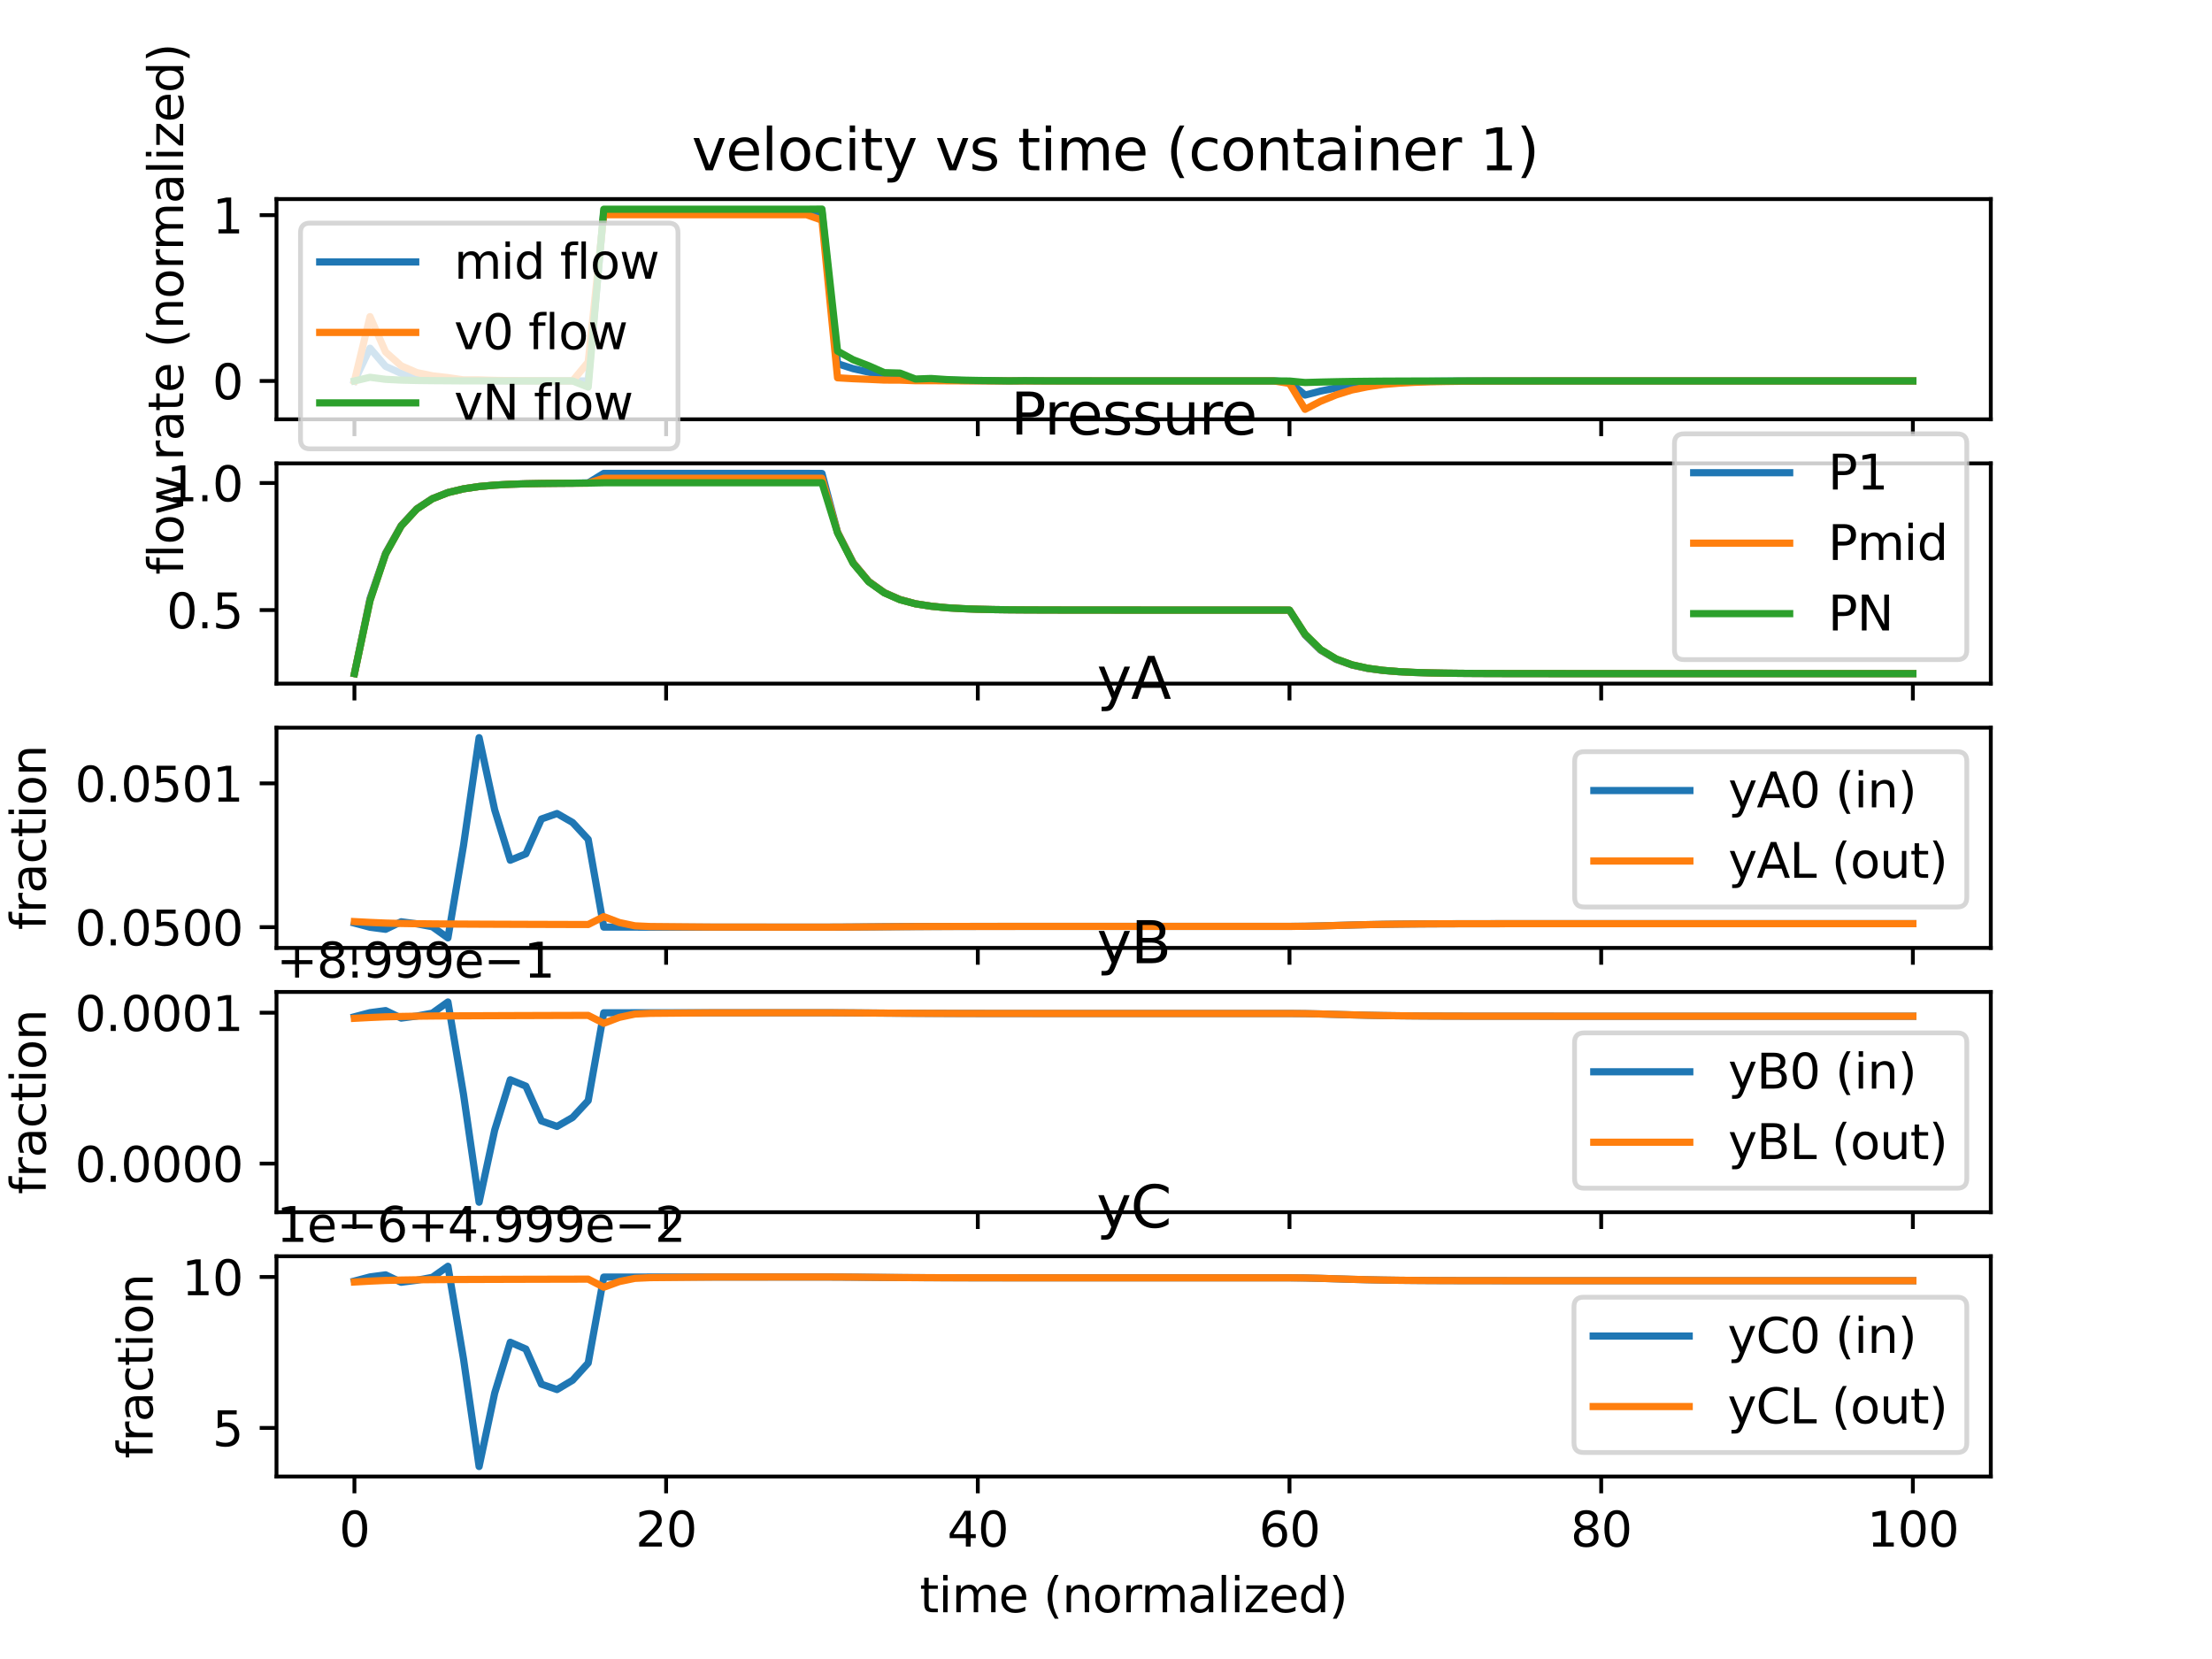 <?xml version="1.0" encoding="utf-8" standalone="no"?>
<!DOCTYPE svg PUBLIC "-//W3C//DTD SVG 1.1//EN"
  "http://www.w3.org/Graphics/SVG/1.1/DTD/svg11.dtd">
<svg xmlns:xlink="http://www.w3.org/1999/xlink" width="460.8pt" height="345.6pt" viewBox="0 0 460.8 345.6" xmlns="http://www.w3.org/2000/svg" version="1.1">
 <defs>
  <style type="text/css">*{stroke-linejoin: round; stroke-linecap: butt}</style>
 </defs>
 <g id="figure_1">
  <g id="patch_1">
   <path d="M 0 345.6 
L 460.8 345.6 
L 460.8 0 
L 0 0 
z
" style="fill: #ffffff"/>
  </g>
  <g id="axes_1">
   <g id="patch_2">
    <path d="M 57.6 87.353 
L 414.72 87.353 
L 414.72 41.472 
L 57.6 41.472 
z
" style="fill: #ffffff"/>
   </g>
   <g id="matplotlib.axis_1">
    <g id="xtick_1">
     <g id="line2d_1">
      <defs>
       <path id="meaed762734" d="M 0 0 
L 0 3.5 
" style="stroke: #000000; stroke-width: 0.8"/>
      </defs>
      <g>
       <use xlink:href="#meaed762734" x="73.833" y="87.353" style="stroke: #000000; stroke-width: 0.8"/>
      </g>
     </g>
    </g>
    <g id="xtick_2">
     <g id="line2d_2">
      <g>
       <use xlink:href="#meaed762734" x="138.764" y="87.353" style="stroke: #000000; stroke-width: 0.8"/>
      </g>
     </g>
    </g>
    <g id="xtick_3">
     <g id="line2d_3">
      <g>
       <use xlink:href="#meaed762734" x="203.695" y="87.353" style="stroke: #000000; stroke-width: 0.8"/>
      </g>
     </g>
    </g>
    <g id="xtick_4">
     <g id="line2d_4">
      <g>
       <use xlink:href="#meaed762734" x="268.625" y="87.353" style="stroke: #000000; stroke-width: 0.8"/>
      </g>
     </g>
    </g>
    <g id="xtick_5">
     <g id="line2d_5">
      <g>
       <use xlink:href="#meaed762734" x="333.556" y="87.353" style="stroke: #000000; stroke-width: 0.8"/>
      </g>
     </g>
    </g>
    <g id="xtick_6">
     <g id="line2d_6">
      <g>
       <use xlink:href="#meaed762734" x="398.487" y="87.353" style="stroke: #000000; stroke-width: 0.8"/>
      </g>
     </g>
    </g>
   </g>
   <g id="matplotlib.axis_2">
    <g id="ytick_1">
     <g id="line2d_7">
      <defs>
       <path id="m0abc5d1a39" d="M 0 0 
L -3.5 0 
" style="stroke: #000000; stroke-width: 0.8"/>
      </defs>
      <g>
       <use xlink:href="#m0abc5d1a39" x="57.6" y="79.357" style="stroke: #000000; stroke-width: 0.8"/>
      </g>
     </g>
     <g id="text_1">
      <!-- 0 -->
      <g transform="translate(44.237 83.156)scale(0.1 -0.1)">
       <defs>
        <path id="DejaVuSans-30" d="M 2034 4250 
Q 1547 4250 1301 3770 
Q 1056 3291 1056 2328 
Q 1056 1369 1301 889 
Q 1547 409 2034 409 
Q 2525 409 2770 889 
Q 3016 1369 3016 2328 
Q 3016 3291 2770 3770 
Q 2525 4250 2034 4250 
z
M 2034 4750 
Q 2819 4750 3233 4129 
Q 3647 3509 3647 2328 
Q 3647 1150 3233 529 
Q 2819 -91 2034 -91 
Q 1250 -91 836 529 
Q 422 1150 422 2328 
Q 422 3509 836 4129 
Q 1250 4750 2034 4750 
z
" transform="scale(0.016)"/>
       </defs>
       <use xlink:href="#DejaVuSans-30"/>
      </g>
     </g>
    </g>
    <g id="ytick_2">
     <g id="line2d_8">
      <g>
       <use xlink:href="#m0abc5d1a39" x="57.6" y="44.821" style="stroke: #000000; stroke-width: 0.8"/>
      </g>
     </g>
     <g id="text_2">
      <!-- 1 -->
      <g transform="translate(44.237 48.621)scale(0.1 -0.1)">
       <defs>
        <path id="DejaVuSans-31" d="M 794 531 
L 1825 531 
L 1825 4091 
L 703 3866 
L 703 4441 
L 1819 4666 
L 2450 4666 
L 2450 531 
L 3481 531 
L 3481 0 
L 794 0 
L 794 531 
z
" transform="scale(0.016)"/>
       </defs>
       <use xlink:href="#DejaVuSans-31"/>
      </g>
     </g>
    </g>
    <g id="text_3">
     <!-- flow rate (normalized) -->
     <g transform="translate(38.158 119.73)rotate(-90)scale(0.1 -0.1)">
      <defs>
       <path id="DejaVuSans-66" d="M 2375 4863 
L 2375 4384 
L 1825 4384 
Q 1516 4384 1395 4259 
Q 1275 4134 1275 3809 
L 1275 3500 
L 2222 3500 
L 2222 3053 
L 1275 3053 
L 1275 0 
L 697 0 
L 697 3053 
L 147 3053 
L 147 3500 
L 697 3500 
L 697 3744 
Q 697 4328 969 4595 
Q 1241 4863 1831 4863 
L 2375 4863 
z
" transform="scale(0.016)"/>
       <path id="DejaVuSans-6c" d="M 603 4863 
L 1178 4863 
L 1178 0 
L 603 0 
L 603 4863 
z
" transform="scale(0.016)"/>
       <path id="DejaVuSans-6f" d="M 1959 3097 
Q 1497 3097 1228 2736 
Q 959 2375 959 1747 
Q 959 1119 1226 758 
Q 1494 397 1959 397 
Q 2419 397 2687 759 
Q 2956 1122 2956 1747 
Q 2956 2369 2687 2733 
Q 2419 3097 1959 3097 
z
M 1959 3584 
Q 2709 3584 3137 3096 
Q 3566 2609 3566 1747 
Q 3566 888 3137 398 
Q 2709 -91 1959 -91 
Q 1206 -91 779 398 
Q 353 888 353 1747 
Q 353 2609 779 3096 
Q 1206 3584 1959 3584 
z
" transform="scale(0.016)"/>
       <path id="DejaVuSans-77" d="M 269 3500 
L 844 3500 
L 1563 769 
L 2278 3500 
L 2956 3500 
L 3675 769 
L 4391 3500 
L 4966 3500 
L 4050 0 
L 3372 0 
L 2619 2869 
L 1863 0 
L 1184 0 
L 269 3500 
z
" transform="scale(0.016)"/>
       <path id="DejaVuSans-20" transform="scale(0.016)"/>
       <path id="DejaVuSans-72" d="M 2631 2963 
Q 2534 3019 2420 3045 
Q 2306 3072 2169 3072 
Q 1681 3072 1420 2755 
Q 1159 2438 1159 1844 
L 1159 0 
L 581 0 
L 581 3500 
L 1159 3500 
L 1159 2956 
Q 1341 3275 1631 3429 
Q 1922 3584 2338 3584 
Q 2397 3584 2469 3576 
Q 2541 3569 2628 3553 
L 2631 2963 
z
" transform="scale(0.016)"/>
       <path id="DejaVuSans-61" d="M 2194 1759 
Q 1497 1759 1228 1600 
Q 959 1441 959 1056 
Q 959 750 1161 570 
Q 1363 391 1709 391 
Q 2188 391 2477 730 
Q 2766 1069 2766 1631 
L 2766 1759 
L 2194 1759 
z
M 3341 1997 
L 3341 0 
L 2766 0 
L 2766 531 
Q 2569 213 2275 61 
Q 1981 -91 1556 -91 
Q 1019 -91 701 211 
Q 384 513 384 1019 
Q 384 1609 779 1909 
Q 1175 2209 1959 2209 
L 2766 2209 
L 2766 2266 
Q 2766 2663 2505 2880 
Q 2244 3097 1772 3097 
Q 1472 3097 1187 3025 
Q 903 2953 641 2809 
L 641 3341 
Q 956 3463 1253 3523 
Q 1550 3584 1831 3584 
Q 2591 3584 2966 3190 
Q 3341 2797 3341 1997 
z
" transform="scale(0.016)"/>
       <path id="DejaVuSans-74" d="M 1172 4494 
L 1172 3500 
L 2356 3500 
L 2356 3053 
L 1172 3053 
L 1172 1153 
Q 1172 725 1289 603 
Q 1406 481 1766 481 
L 2356 481 
L 2356 0 
L 1766 0 
Q 1100 0 847 248 
Q 594 497 594 1153 
L 594 3053 
L 172 3053 
L 172 3500 
L 594 3500 
L 594 4494 
L 1172 4494 
z
" transform="scale(0.016)"/>
       <path id="DejaVuSans-65" d="M 3597 1894 
L 3597 1613 
L 953 1613 
Q 991 1019 1311 708 
Q 1631 397 2203 397 
Q 2534 397 2845 478 
Q 3156 559 3463 722 
L 3463 178 
Q 3153 47 2828 -22 
Q 2503 -91 2169 -91 
Q 1331 -91 842 396 
Q 353 884 353 1716 
Q 353 2575 817 3079 
Q 1281 3584 2069 3584 
Q 2775 3584 3186 3129 
Q 3597 2675 3597 1894 
z
M 3022 2063 
Q 3016 2534 2758 2815 
Q 2500 3097 2075 3097 
Q 1594 3097 1305 2825 
Q 1016 2553 972 2059 
L 3022 2063 
z
" transform="scale(0.016)"/>
       <path id="DejaVuSans-28" d="M 1984 4856 
Q 1566 4138 1362 3434 
Q 1159 2731 1159 2009 
Q 1159 1288 1364 580 
Q 1569 -128 1984 -844 
L 1484 -844 
Q 1016 -109 783 600 
Q 550 1309 550 2009 
Q 550 2706 781 3412 
Q 1013 4119 1484 4856 
L 1984 4856 
z
" transform="scale(0.016)"/>
       <path id="DejaVuSans-6e" d="M 3513 2113 
L 3513 0 
L 2938 0 
L 2938 2094 
Q 2938 2591 2744 2837 
Q 2550 3084 2163 3084 
Q 1697 3084 1428 2787 
Q 1159 2491 1159 1978 
L 1159 0 
L 581 0 
L 581 3500 
L 1159 3500 
L 1159 2956 
Q 1366 3272 1645 3428 
Q 1925 3584 2291 3584 
Q 2894 3584 3203 3211 
Q 3513 2838 3513 2113 
z
" transform="scale(0.016)"/>
       <path id="DejaVuSans-6d" d="M 3328 2828 
Q 3544 3216 3844 3400 
Q 4144 3584 4550 3584 
Q 5097 3584 5394 3201 
Q 5691 2819 5691 2113 
L 5691 0 
L 5113 0 
L 5113 2094 
Q 5113 2597 4934 2840 
Q 4756 3084 4391 3084 
Q 3944 3084 3684 2787 
Q 3425 2491 3425 1978 
L 3425 0 
L 2847 0 
L 2847 2094 
Q 2847 2600 2669 2842 
Q 2491 3084 2119 3084 
Q 1678 3084 1418 2786 
Q 1159 2488 1159 1978 
L 1159 0 
L 581 0 
L 581 3500 
L 1159 3500 
L 1159 2956 
Q 1356 3278 1631 3431 
Q 1906 3584 2284 3584 
Q 2666 3584 2933 3390 
Q 3200 3197 3328 2828 
z
" transform="scale(0.016)"/>
       <path id="DejaVuSans-69" d="M 603 3500 
L 1178 3500 
L 1178 0 
L 603 0 
L 603 3500 
z
M 603 4863 
L 1178 4863 
L 1178 4134 
L 603 4134 
L 603 4863 
z
" transform="scale(0.016)"/>
       <path id="DejaVuSans-7a" d="M 353 3500 
L 3084 3500 
L 3084 2975 
L 922 459 
L 3084 459 
L 3084 0 
L 275 0 
L 275 525 
L 2438 3041 
L 353 3041 
L 353 3500 
z
" transform="scale(0.016)"/>
       <path id="DejaVuSans-64" d="M 2906 2969 
L 2906 4863 
L 3481 4863 
L 3481 0 
L 2906 0 
L 2906 525 
Q 2725 213 2448 61 
Q 2172 -91 1784 -91 
Q 1150 -91 751 415 
Q 353 922 353 1747 
Q 353 2572 751 3078 
Q 1150 3584 1784 3584 
Q 2172 3584 2448 3432 
Q 2725 3281 2906 2969 
z
M 947 1747 
Q 947 1113 1208 752 
Q 1469 391 1925 391 
Q 2381 391 2643 752 
Q 2906 1113 2906 1747 
Q 2906 2381 2643 2742 
Q 2381 3103 1925 3103 
Q 1469 3103 1208 2742 
Q 947 2381 947 1747 
z
" transform="scale(0.016)"/>
       <path id="DejaVuSans-29" d="M 513 4856 
L 1013 4856 
Q 1481 4119 1714 3412 
Q 1947 2706 1947 2009 
Q 1947 1309 1714 600 
Q 1481 -109 1013 -844 
L 513 -844 
Q 928 -128 1133 580 
Q 1338 1288 1338 2009 
Q 1338 2731 1133 3434 
Q 928 4138 513 4856 
z
" transform="scale(0.016)"/>
      </defs>
      <use xlink:href="#DejaVuSans-66"/>
      <use xlink:href="#DejaVuSans-6c" x="35.205"/>
      <use xlink:href="#DejaVuSans-6f" x="62.988"/>
      <use xlink:href="#DejaVuSans-77" x="124.17"/>
      <use xlink:href="#DejaVuSans-20" x="205.957"/>
      <use xlink:href="#DejaVuSans-72" x="237.744"/>
      <use xlink:href="#DejaVuSans-61" x="278.857"/>
      <use xlink:href="#DejaVuSans-74" x="340.137"/>
      <use xlink:href="#DejaVuSans-65" x="379.346"/>
      <use xlink:href="#DejaVuSans-20" x="440.869"/>
      <use xlink:href="#DejaVuSans-28" x="472.656"/>
      <use xlink:href="#DejaVuSans-6e" x="511.67"/>
      <use xlink:href="#DejaVuSans-6f" x="575.049"/>
      <use xlink:href="#DejaVuSans-72" x="636.23"/>
      <use xlink:href="#DejaVuSans-6d" x="675.594"/>
      <use xlink:href="#DejaVuSans-61" x="773.006"/>
      <use xlink:href="#DejaVuSans-6c" x="834.285"/>
      <use xlink:href="#DejaVuSans-69" x="862.068"/>
      <use xlink:href="#DejaVuSans-7a" x="889.852"/>
      <use xlink:href="#DejaVuSans-65" x="942.342"/>
      <use xlink:href="#DejaVuSans-64" x="1003.865"/>
      <use xlink:href="#DejaVuSans-29" x="1067.342"/>
     </g>
    </g>
   </g>
   <g id="line2d_9">
    <path d="M 73.833 79.357 
L 77.079 72.541 
L 80.326 76.319 
L 83.572 77.775 
L 86.819 78.482 
L 90.065 78.819 
L 93.312 79.01 
L 96.559 79.243 
L 99.805 79.249 
L 103.052 79.296 
L 106.298 79.322 
L 109.545 79.336 
L 112.791 79.343 
L 116.038 79.352 
L 119.284 79.352 
L 122.531 79.352 
L 125.777 44.136 
L 129.024 44.136 
L 132.271 44.136 
L 135.517 44.136 
L 138.764 44.136 
L 142.01 44.136 
L 145.257 44.136 
L 148.503 44.136 
L 151.75 44.136 
L 154.996 44.136 
L 158.243 44.136 
L 161.489 44.136 
L 164.736 44.136 
L 167.983 44.136 
L 171.229 44.137 
L 174.476 75.763 
L 177.722 76.802 
L 180.969 77.521 
L 184.215 78.351 
L 187.462 78.415 
L 190.708 79.102 
L 193.955 79.061 
L 197.201 79.19 
L 200.448 79.259 
L 203.695 79.296 
L 206.941 79.321 
L 210.188 79.35 
L 213.434 79.33 
L 216.681 79.345 
L 219.927 79.349 
L 223.174 79.352 
L 226.42 79.353 
L 229.667 79.354 
L 232.913 79.355 
L 236.16 79.356 
L 239.407 79.356 
L 242.653 79.357 
L 245.9 79.357 
L 249.146 79.357 
L 252.393 79.357 
L 255.639 79.357 
L 258.886 79.357 
L 262.132 79.357 
L 265.379 79.357 
L 268.625 79.563 
L 271.872 82.301 
L 275.119 81.466 
L 278.365 80.814 
L 281.612 80.303 
L 284.858 79.975 
L 288.105 79.732 
L 291.351 79.598 
L 294.598 79.504 
L 297.844 79.446 
L 301.091 79.415 
L 304.337 79.392 
L 307.584 79.378 
L 310.831 79.37 
L 314.077 79.366 
L 317.324 79.364 
L 320.57 79.361 
L 323.817 79.359 
L 327.063 79.358 
L 330.31 79.358 
L 333.556 79.357 
L 336.803 79.357 
L 340.049 79.357 
L 343.296 79.357 
L 346.543 79.357 
L 349.789 79.357 
L 353.036 79.357 
L 356.282 79.357 
L 359.529 79.357 
L 362.775 79.357 
L 366.022 79.357 
L 369.268 79.357 
L 372.515 79.357 
L 375.761 79.357 
L 379.008 79.357 
L 382.255 79.357 
L 385.501 79.357 
L 388.748 79.357 
L 391.994 79.357 
L 395.241 79.357 
L 398.487 79.357 
" clip-path="url(#pfeeb0b4013)" style="fill: none; stroke: #1f77b4; stroke-width: 1.5; stroke-linecap: square"/>
   </g>
   <g id="line2d_10">
    <path d="M 73.833 79.357 
L 77.079 65.961 
L 80.326 73.324 
L 83.572 76.207 
L 86.819 77.612 
L 90.065 78.283 
L 93.312 78.661 
L 96.559 79.139 
L 99.805 79.14 
L 103.052 79.235 
L 106.298 79.288 
L 109.545 79.315 
L 112.791 79.329 
L 116.038 79.347 
L 119.284 79.347 
L 122.531 75.424 
L 125.777 44.726 
L 129.024 44.726 
L 132.271 44.726 
L 135.517 44.726 
L 138.764 44.726 
L 142.01 44.726 
L 145.257 44.726 
L 148.503 44.726 
L 151.75 44.726 
L 154.996 44.726 
L 158.243 44.726 
L 161.489 44.726 
L 164.736 44.726 
L 167.983 44.726 
L 171.229 45.868 
L 174.476 78.704 
L 177.722 78.893 
L 180.969 79.023 
L 184.215 79.174 
L 187.462 79.186 
L 190.708 79.309 
L 193.955 79.303 
L 197.201 79.326 
L 200.448 79.339 
L 203.695 79.346 
L 206.941 79.351 
L 210.188 79.356 
L 213.434 79.352 
L 216.681 79.355 
L 219.927 79.356 
L 223.174 79.356 
L 226.42 79.356 
L 229.667 79.357 
L 232.913 79.357 
L 236.16 79.357 
L 239.407 79.357 
L 242.653 79.357 
L 245.9 79.357 
L 249.146 79.357 
L 252.393 79.357 
L 255.639 79.357 
L 258.886 79.357 
L 262.132 79.357 
L 265.379 79.357 
L 268.625 79.885 
L 271.872 85.268 
L 275.119 83.582 
L 278.365 82.262 
L 281.612 81.244 
L 284.858 80.587 
L 288.105 80.102 
L 291.351 79.837 
L 294.598 79.649 
L 297.844 79.535 
L 301.091 79.472 
L 304.337 79.427 
L 307.584 79.398 
L 310.831 79.383 
L 314.077 79.375 
L 317.324 79.371 
L 320.57 79.364 
L 323.817 79.361 
L 327.063 79.36 
L 330.31 79.359 
L 333.556 79.358 
L 336.803 79.357 
L 340.049 79.357 
L 343.296 79.357 
L 346.543 79.357 
L 349.789 79.357 
L 353.036 79.357 
L 356.282 79.357 
L 359.529 79.357 
L 362.775 79.357 
L 366.022 79.357 
L 369.268 79.357 
L 372.515 79.357 
L 375.761 79.357 
L 379.008 79.357 
L 382.255 79.357 
L 385.501 79.357 
L 388.748 79.357 
L 391.994 79.357 
L 395.241 79.357 
L 398.487 79.357 
" clip-path="url(#pfeeb0b4013)" style="fill: none; stroke: #ff7f0e; stroke-width: 1.5; stroke-linecap: square"/>
   </g>
   <g id="line2d_11">
    <path d="M 73.833 79.357 
L 77.079 78.595 
L 80.326 79.019 
L 83.572 79.181 
L 86.819 79.26 
L 90.065 79.297 
L 93.312 79.319 
L 96.559 79.344 
L 99.805 79.345 
L 103.052 79.35 
L 106.298 79.353 
L 109.545 79.355 
L 112.791 79.355 
L 116.038 79.357 
L 119.284 79.356 
L 122.531 80.639 
L 125.777 43.586 
L 129.024 43.586 
L 132.271 43.586 
L 135.517 43.586 
L 138.764 43.586 
L 142.01 43.586 
L 145.257 43.586 
L 148.503 43.586 
L 151.75 43.586 
L 154.996 43.586 
L 158.243 43.586 
L 161.489 43.586 
L 164.736 43.586 
L 167.983 43.586 
L 171.229 43.558 
L 174.476 73.139 
L 177.722 74.941 
L 180.969 76.192 
L 184.215 77.626 
L 187.462 77.717 
L 190.708 78.958 
L 193.955 78.846 
L 197.201 79.07 
L 200.448 79.188 
L 203.695 79.252 
L 206.941 79.295 
L 210.188 79.346 
L 213.434 79.309 
L 216.681 79.336 
L 219.927 79.344 
L 223.174 79.348 
L 226.42 79.35 
L 229.667 79.352 
L 232.913 79.354 
L 236.16 79.355 
L 239.407 79.356 
L 242.653 79.356 
L 245.9 79.356 
L 249.146 79.357 
L 252.393 79.357 
L 255.639 79.357 
L 258.886 79.357 
L 262.132 79.357 
L 265.379 79.357 
L 268.625 79.378 
L 271.872 79.684 
L 275.119 79.591 
L 278.365 79.519 
L 281.612 79.462 
L 284.858 79.426 
L 288.105 79.399 
L 291.351 79.384 
L 294.598 79.373 
L 297.844 79.367 
L 301.091 79.364 
L 304.337 79.361 
L 307.584 79.359 
L 310.831 79.358 
L 314.077 79.358 
L 317.324 79.358 
L 320.57 79.357 
L 323.817 79.357 
L 327.063 79.357 
L 330.31 79.357 
L 333.556 79.357 
L 336.803 79.357 
L 340.049 79.357 
L 343.296 79.357 
L 346.543 79.357 
L 349.789 79.357 
L 353.036 79.357 
L 356.282 79.357 
L 359.529 79.357 
L 362.775 79.357 
L 366.022 79.357 
L 369.268 79.357 
L 372.515 79.357 
L 375.761 79.357 
L 379.008 79.357 
L 382.255 79.357 
L 385.501 79.357 
L 388.748 79.357 
L 391.994 79.357 
L 395.241 79.357 
L 398.487 79.357 
" clip-path="url(#pfeeb0b4013)" style="fill: none; stroke: #2ca02c; stroke-width: 1.5; stroke-linecap: square"/>
   </g>
   <g id="patch_3">
    <path d="M 57.6 87.353 
L 57.6 41.472 
" style="fill: none; stroke: #000000; stroke-width: 0.8; stroke-linejoin: miter; stroke-linecap: square"/>
   </g>
   <g id="patch_4">
    <path d="M 414.72 87.353 
L 414.72 41.472 
" style="fill: none; stroke: #000000; stroke-width: 0.8; stroke-linejoin: miter; stroke-linecap: square"/>
   </g>
   <g id="patch_5">
    <path d="M 57.6 87.353 
L 414.72 87.353 
" style="fill: none; stroke: #000000; stroke-width: 0.8; stroke-linejoin: miter; stroke-linecap: square"/>
   </g>
   <g id="patch_6">
    <path d="M 57.6 41.472 
L 414.72 41.472 
" style="fill: none; stroke: #000000; stroke-width: 0.8; stroke-linejoin: miter; stroke-linecap: square"/>
   </g>
   <g id="text_4">
    <!-- velocity vs time (container 1)   -->
    <g transform="translate(144.107 35.472)scale(0.12 -0.12)">
     <defs>
      <path id="DejaVuSans-76" d="M 191 3500 
L 800 3500 
L 1894 563 
L 2988 3500 
L 3597 3500 
L 2284 0 
L 1503 0 
L 191 3500 
z
" transform="scale(0.016)"/>
      <path id="DejaVuSans-63" d="M 3122 3366 
L 3122 2828 
Q 2878 2963 2633 3030 
Q 2388 3097 2138 3097 
Q 1578 3097 1268 2742 
Q 959 2388 959 1747 
Q 959 1106 1268 751 
Q 1578 397 2138 397 
Q 2388 397 2633 464 
Q 2878 531 3122 666 
L 3122 134 
Q 2881 22 2623 -34 
Q 2366 -91 2075 -91 
Q 1284 -91 818 406 
Q 353 903 353 1747 
Q 353 2603 823 3093 
Q 1294 3584 2113 3584 
Q 2378 3584 2631 3529 
Q 2884 3475 3122 3366 
z
" transform="scale(0.016)"/>
      <path id="DejaVuSans-79" d="M 2059 -325 
Q 1816 -950 1584 -1140 
Q 1353 -1331 966 -1331 
L 506 -1331 
L 506 -850 
L 844 -850 
Q 1081 -850 1212 -737 
Q 1344 -625 1503 -206 
L 1606 56 
L 191 3500 
L 800 3500 
L 1894 763 
L 2988 3500 
L 3597 3500 
L 2059 -325 
z
" transform="scale(0.016)"/>
      <path id="DejaVuSans-73" d="M 2834 3397 
L 2834 2853 
Q 2591 2978 2328 3040 
Q 2066 3103 1784 3103 
Q 1356 3103 1142 2972 
Q 928 2841 928 2578 
Q 928 2378 1081 2264 
Q 1234 2150 1697 2047 
L 1894 2003 
Q 2506 1872 2764 1633 
Q 3022 1394 3022 966 
Q 3022 478 2636 193 
Q 2250 -91 1575 -91 
Q 1294 -91 989 -36 
Q 684 19 347 128 
L 347 722 
Q 666 556 975 473 
Q 1284 391 1588 391 
Q 1994 391 2212 530 
Q 2431 669 2431 922 
Q 2431 1156 2273 1281 
Q 2116 1406 1581 1522 
L 1381 1569 
Q 847 1681 609 1914 
Q 372 2147 372 2553 
Q 372 3047 722 3315 
Q 1072 3584 1716 3584 
Q 2034 3584 2315 3537 
Q 2597 3491 2834 3397 
z
" transform="scale(0.016)"/>
     </defs>
     <use xlink:href="#DejaVuSans-76"/>
     <use xlink:href="#DejaVuSans-65" x="59.18"/>
     <use xlink:href="#DejaVuSans-6c" x="120.703"/>
     <use xlink:href="#DejaVuSans-6f" x="148.486"/>
     <use xlink:href="#DejaVuSans-63" x="209.668"/>
     <use xlink:href="#DejaVuSans-69" x="264.648"/>
     <use xlink:href="#DejaVuSans-74" x="292.432"/>
     <use xlink:href="#DejaVuSans-79" x="331.641"/>
     <use xlink:href="#DejaVuSans-20" x="390.82"/>
     <use xlink:href="#DejaVuSans-76" x="422.607"/>
     <use xlink:href="#DejaVuSans-73" x="481.787"/>
     <use xlink:href="#DejaVuSans-20" x="533.887"/>
     <use xlink:href="#DejaVuSans-74" x="565.674"/>
     <use xlink:href="#DejaVuSans-69" x="604.883"/>
     <use xlink:href="#DejaVuSans-6d" x="632.666"/>
     <use xlink:href="#DejaVuSans-65" x="730.078"/>
     <use xlink:href="#DejaVuSans-20" x="791.602"/>
     <use xlink:href="#DejaVuSans-28" x="823.389"/>
     <use xlink:href="#DejaVuSans-63" x="862.402"/>
     <use xlink:href="#DejaVuSans-6f" x="917.383"/>
     <use xlink:href="#DejaVuSans-6e" x="978.564"/>
     <use xlink:href="#DejaVuSans-74" x="1041.943"/>
     <use xlink:href="#DejaVuSans-61" x="1081.152"/>
     <use xlink:href="#DejaVuSans-69" x="1142.432"/>
     <use xlink:href="#DejaVuSans-6e" x="1170.215"/>
     <use xlink:href="#DejaVuSans-65" x="1233.594"/>
     <use xlink:href="#DejaVuSans-72" x="1295.117"/>
     <use xlink:href="#DejaVuSans-20" x="1336.23"/>
     <use xlink:href="#DejaVuSans-31" x="1368.018"/>
     <use xlink:href="#DejaVuSans-29" x="1431.641"/>
     <use xlink:href="#DejaVuSans-20" x="1470.654"/>
     <use xlink:href="#DejaVuSans-20" x="1502.441"/>
    </g>
   </g>
   <g id="legend_1">
    <g id="patch_7">
     <path d="M 64.6 93.506 
L 139.241 93.506 
Q 141.241 93.506 141.241 91.506 
L 141.241 48.472 
Q 141.241 46.472 139.241 46.472 
L 64.6 46.472 
Q 62.6 46.472 62.6 48.472 
L 62.6 91.506 
Q 62.6 93.506 64.6 93.506 
z
" style="fill: #ffffff; opacity: 0.8; stroke: #cccccc; stroke-linejoin: miter"/>
    </g>
    <g id="line2d_12">
     <path d="M 66.6 54.57 
L 76.6 54.57 
L 86.6 54.57 
" style="fill: none; stroke: #1f77b4; stroke-width: 1.5; stroke-linecap: square"/>
    </g>
    <g id="text_5">
     <!-- mid flow -->
     <g transform="translate(94.6 58.07)scale(0.1 -0.1)">
      <use xlink:href="#DejaVuSans-6d"/>
      <use xlink:href="#DejaVuSans-69" x="97.412"/>
      <use xlink:href="#DejaVuSans-64" x="125.195"/>
      <use xlink:href="#DejaVuSans-20" x="188.672"/>
      <use xlink:href="#DejaVuSans-66" x="220.459"/>
      <use xlink:href="#DejaVuSans-6c" x="255.664"/>
      <use xlink:href="#DejaVuSans-6f" x="283.447"/>
      <use xlink:href="#DejaVuSans-77" x="344.629"/>
     </g>
    </g>
    <g id="line2d_13">
     <path d="M 66.6 69.249 
L 76.6 69.249 
L 86.6 69.249 
" style="fill: none; stroke: #ff7f0e; stroke-width: 1.5; stroke-linecap: square"/>
    </g>
    <g id="text_6">
     <!-- v0 flow -->
     <g transform="translate(94.6 72.749)scale(0.1 -0.1)">
      <use xlink:href="#DejaVuSans-76"/>
      <use xlink:href="#DejaVuSans-30" x="59.18"/>
      <use xlink:href="#DejaVuSans-20" x="122.803"/>
      <use xlink:href="#DejaVuSans-66" x="154.59"/>
      <use xlink:href="#DejaVuSans-6c" x="189.795"/>
      <use xlink:href="#DejaVuSans-6f" x="217.578"/>
      <use xlink:href="#DejaVuSans-77" x="278.76"/>
     </g>
    </g>
    <g id="line2d_14">
     <path d="M 66.6 83.927 
L 76.6 83.927 
L 86.6 83.927 
" style="fill: none; stroke: #2ca02c; stroke-width: 1.5; stroke-linecap: square"/>
    </g>
    <g id="text_7">
     <!-- vN flow -->
     <g transform="translate(94.6 87.427)scale(0.1 -0.1)">
      <defs>
       <path id="DejaVuSans-4e" d="M 628 4666 
L 1478 4666 
L 3547 763 
L 3547 4666 
L 4159 4666 
L 4159 0 
L 3309 0 
L 1241 3903 
L 1241 0 
L 628 0 
L 628 4666 
z
" transform="scale(0.016)"/>
      </defs>
      <use xlink:href="#DejaVuSans-76"/>
      <use xlink:href="#DejaVuSans-4e" x="59.18"/>
      <use xlink:href="#DejaVuSans-20" x="133.984"/>
      <use xlink:href="#DejaVuSans-66" x="165.771"/>
      <use xlink:href="#DejaVuSans-6c" x="200.977"/>
      <use xlink:href="#DejaVuSans-6f" x="228.76"/>
      <use xlink:href="#DejaVuSans-77" x="289.941"/>
     </g>
    </g>
   </g>
  </g>
  <g id="axes_2">
   <g id="patch_8">
    <path d="M 57.6 142.411 
L 414.72 142.411 
L 414.72 96.53 
L 57.6 96.53 
z
" style="fill: #ffffff"/>
   </g>
   <g id="matplotlib.axis_3">
    <g id="xtick_7">
     <g id="line2d_15">
      <g>
       <use xlink:href="#meaed762734" x="73.833" y="142.411" style="stroke: #000000; stroke-width: 0.8"/>
      </g>
     </g>
    </g>
    <g id="xtick_8">
     <g id="line2d_16">
      <g>
       <use xlink:href="#meaed762734" x="138.764" y="142.411" style="stroke: #000000; stroke-width: 0.8"/>
      </g>
     </g>
    </g>
    <g id="xtick_9">
     <g id="line2d_17">
      <g>
       <use xlink:href="#meaed762734" x="203.695" y="142.411" style="stroke: #000000; stroke-width: 0.8"/>
      </g>
     </g>
    </g>
    <g id="xtick_10">
     <g id="line2d_18">
      <g>
       <use xlink:href="#meaed762734" x="268.625" y="142.411" style="stroke: #000000; stroke-width: 0.8"/>
      </g>
     </g>
    </g>
    <g id="xtick_11">
     <g id="line2d_19">
      <g>
       <use xlink:href="#meaed762734" x="333.556" y="142.411" style="stroke: #000000; stroke-width: 0.8"/>
      </g>
     </g>
    </g>
    <g id="xtick_12">
     <g id="line2d_20">
      <g>
       <use xlink:href="#meaed762734" x="398.487" y="142.411" style="stroke: #000000; stroke-width: 0.8"/>
      </g>
     </g>
    </g>
   </g>
   <g id="matplotlib.axis_4">
    <g id="ytick_3">
     <g id="line2d_21">
      <g>
       <use xlink:href="#m0abc5d1a39" x="57.6" y="127.091" style="stroke: #000000; stroke-width: 0.8"/>
      </g>
     </g>
     <g id="text_8">
      <!-- 0.5 -->
      <g transform="translate(34.697 130.89)scale(0.1 -0.1)">
       <defs>
        <path id="DejaVuSans-2e" d="M 684 794 
L 1344 794 
L 1344 0 
L 684 0 
L 684 794 
z
" transform="scale(0.016)"/>
        <path id="DejaVuSans-35" d="M 691 4666 
L 3169 4666 
L 3169 4134 
L 1269 4134 
L 1269 2991 
Q 1406 3038 1543 3061 
Q 1681 3084 1819 3084 
Q 2600 3084 3056 2656 
Q 3513 2228 3513 1497 
Q 3513 744 3044 326 
Q 2575 -91 1722 -91 
Q 1428 -91 1123 -41 
Q 819 9 494 109 
L 494 744 
Q 775 591 1075 516 
Q 1375 441 1709 441 
Q 2250 441 2565 725 
Q 2881 1009 2881 1497 
Q 2881 1984 2565 2268 
Q 2250 2553 1709 2553 
Q 1456 2553 1204 2497 
Q 953 2441 691 2322 
L 691 4666 
z
" transform="scale(0.016)"/>
       </defs>
       <use xlink:href="#DejaVuSans-30"/>
       <use xlink:href="#DejaVuSans-2e" x="63.623"/>
       <use xlink:href="#DejaVuSans-35" x="95.41"/>
      </g>
     </g>
    </g>
    <g id="ytick_4">
     <g id="line2d_22">
      <g>
       <use xlink:href="#m0abc5d1a39" x="57.6" y="100.622" style="stroke: #000000; stroke-width: 0.8"/>
      </g>
     </g>
     <g id="text_9">
      <!-- 1.0 -->
      <g transform="translate(34.697 104.421)scale(0.1 -0.1)">
       <use xlink:href="#DejaVuSans-31"/>
       <use xlink:href="#DejaVuSans-2e" x="63.623"/>
       <use xlink:href="#DejaVuSans-30" x="95.41"/>
      </g>
     </g>
    </g>
   </g>
   <g id="line2d_23">
    <path d="M 73.833 140.325 
L 77.079 124.725 
L 80.326 115.239 
L 83.572 109.486 
L 86.819 105.996 
L 90.065 103.873 
L 93.312 102.599 
L 96.559 101.83 
L 99.805 101.347 
L 103.052 101.061 
L 106.298 100.882 
L 109.545 100.78 
L 112.791 100.715 
L 116.038 100.681 
L 119.284 100.657 
L 122.531 100.598 
L 125.777 98.615 
L 129.024 98.615 
L 132.271 98.615 
L 135.517 98.615 
L 138.764 98.615 
L 142.01 98.615 
L 145.257 98.615 
L 148.503 98.615 
L 151.75 98.615 
L 154.996 98.615 
L 158.243 98.615 
L 161.489 98.615 
L 164.736 98.615 
L 167.983 98.615 
L 171.229 98.629 
L 174.476 110.845 
L 177.722 117.213 
L 180.969 121.117 
L 184.215 123.451 
L 187.462 124.883 
L 190.708 125.773 
L 193.955 126.275 
L 197.201 126.6 
L 200.448 126.792 
L 203.695 126.911 
L 206.941 126.986 
L 210.188 127.029 
L 213.434 127.052 
L 216.681 127.066 
L 219.927 127.075 
L 223.174 127.081 
L 226.42 127.084 
L 229.667 127.086 
L 232.913 127.089 
L 236.16 127.089 
L 239.407 127.09 
L 242.653 127.09 
L 245.9 127.09 
L 249.146 127.09 
L 252.393 127.091 
L 255.639 127.091 
L 258.886 127.091 
L 262.132 127.091 
L 265.379 127.091 
L 268.625 127.115 
L 271.872 132.288 
L 275.119 135.448 
L 278.365 137.369 
L 281.612 138.532 
L 284.858 139.238 
L 288.105 139.665 
L 291.351 139.925 
L 294.598 140.083 
L 297.844 140.178 
L 301.091 140.236 
L 304.337 140.271 
L 307.584 140.293 
L 310.831 140.305 
L 314.077 140.313 
L 317.324 140.318 
L 320.57 140.321 
L 323.817 140.323 
L 327.063 140.324 
L 330.31 140.324 
L 333.556 140.325 
L 336.803 140.325 
L 340.049 140.325 
L 343.296 140.325 
L 346.543 140.325 
L 349.789 140.325 
L 353.036 140.326 
L 356.282 140.325 
L 359.529 140.325 
L 362.775 140.325 
L 366.022 140.325 
L 369.268 140.325 
L 372.515 140.325 
L 375.761 140.325 
L 379.008 140.325 
L 382.255 140.325 
L 385.501 140.325 
L 388.748 140.325 
L 391.994 140.325 
L 395.241 140.325 
L 398.487 140.325 
" clip-path="url(#p54a99ae6da)" style="fill: none; stroke: #1f77b4; stroke-width: 1.5; stroke-linecap: square"/>
   </g>
   <g id="line2d_24">
    <path d="M 73.833 140.325 
L 77.079 125.043 
L 80.326 115.381 
L 83.572 109.56 
L 86.819 106.037 
L 90.065 103.898 
L 93.312 102.616 
L 96.559 101.835 
L 99.805 101.352 
L 103.052 101.064 
L 106.298 100.884 
L 109.545 100.781 
L 112.791 100.716 
L 116.038 100.681 
L 119.284 100.658 
L 122.531 100.644 
L 125.777 99.635 
L 129.024 99.635 
L 132.271 99.635 
L 135.517 99.635 
L 138.764 99.635 
L 142.01 99.635 
L 145.257 99.635 
L 148.503 99.635 
L 151.75 99.635 
L 154.996 99.635 
L 158.243 99.635 
L 161.489 99.635 
L 164.736 99.635 
L 167.983 99.635 
L 171.229 99.635 
L 174.476 110.898 
L 177.722 117.25 
L 180.969 121.143 
L 184.215 123.466 
L 187.462 124.896 
L 190.708 125.777 
L 193.955 126.279 
L 197.201 126.602 
L 200.448 126.793 
L 203.695 126.912 
L 206.941 126.987 
L 210.188 127.029 
L 213.434 127.052 
L 216.681 127.066 
L 219.927 127.075 
L 223.174 127.081 
L 226.42 127.084 
L 229.667 127.086 
L 232.913 127.089 
L 236.16 127.089 
L 239.407 127.09 
L 242.653 127.09 
L 245.9 127.09 
L 249.146 127.091 
L 252.393 127.091 
L 255.639 127.091 
L 258.886 127.091 
L 262.132 127.091 
L 265.379 127.091 
L 268.625 127.103 
L 271.872 132.149 
L 275.119 135.348 
L 278.365 137.3 
L 281.612 138.487 
L 284.858 139.209 
L 288.105 139.648 
L 291.351 139.913 
L 294.598 140.076 
L 297.844 140.174 
L 301.091 140.233 
L 304.337 140.27 
L 307.584 140.292 
L 310.831 140.305 
L 314.077 140.313 
L 317.324 140.318 
L 320.57 140.321 
L 323.817 140.323 
L 327.063 140.324 
L 330.31 140.324 
L 333.556 140.325 
L 336.803 140.325 
L 340.049 140.325 
L 343.296 140.325 
L 346.543 140.325 
L 349.789 140.325 
L 353.036 140.326 
L 356.282 140.326 
L 359.529 140.325 
L 362.775 140.325 
L 366.022 140.325 
L 369.268 140.325 
L 372.515 140.325 
L 375.761 140.325 
L 379.008 140.325 
L 382.255 140.325 
L 385.501 140.325 
L 388.748 140.325 
L 391.994 140.325 
L 395.241 140.325 
L 398.487 140.325 
" clip-path="url(#p54a99ae6da)" style="fill: none; stroke: #ff7f0e; stroke-width: 1.5; stroke-linecap: square"/>
   </g>
   <g id="line2d_25">
    <path d="M 73.833 140.325 
L 77.079 125.143 
L 80.326 115.426 
L 83.572 109.583 
L 86.819 106.05 
L 90.065 103.906 
L 93.312 102.621 
L 96.559 101.837 
L 99.805 101.353 
L 103.052 101.065 
L 106.298 100.884 
L 109.545 100.781 
L 112.791 100.716 
L 116.038 100.681 
L 119.284 100.658 
L 122.531 100.637 
L 125.777 100.569 
L 129.024 100.569 
L 132.271 100.569 
L 135.517 100.569 
L 138.764 100.569 
L 142.01 100.569 
L 145.257 100.569 
L 148.503 100.569 
L 151.75 100.569 
L 154.996 100.569 
L 158.243 100.569 
L 161.489 100.569 
L 164.736 100.569 
L 167.983 100.569 
L 171.229 100.569 
L 174.476 111.027 
L 177.722 117.342 
L 180.969 121.209 
L 184.215 123.502 
L 187.462 124.93 
L 190.708 125.785 
L 193.955 126.29 
L 197.201 126.608 
L 200.448 126.797 
L 203.695 126.915 
L 206.941 126.988 
L 210.188 127.029 
L 213.434 127.053 
L 216.681 127.066 
L 219.927 127.075 
L 223.174 127.081 
L 226.42 127.084 
L 229.667 127.087 
L 232.913 127.089 
L 236.16 127.089 
L 239.407 127.09 
L 242.653 127.09 
L 245.9 127.09 
L 249.146 127.091 
L 252.393 127.091 
L 255.639 127.091 
L 258.886 127.091 
L 262.132 127.091 
L 265.379 127.091 
L 268.625 127.1 
L 271.872 132.106 
L 275.119 135.317 
L 278.365 137.279 
L 281.612 138.474 
L 284.858 139.2 
L 288.105 139.642 
L 291.351 139.91 
L 294.598 140.074 
L 297.844 140.172 
L 301.091 140.232 
L 304.337 140.269 
L 307.584 140.291 
L 310.831 140.304 
L 314.077 140.313 
L 317.324 140.317 
L 320.57 140.321 
L 323.817 140.323 
L 327.063 140.324 
L 330.31 140.324 
L 333.556 140.325 
L 336.803 140.325 
L 340.049 140.325 
L 343.296 140.325 
L 346.543 140.325 
L 349.789 140.325 
L 353.036 140.326 
L 356.282 140.326 
L 359.529 140.325 
L 362.775 140.325 
L 366.022 140.325 
L 369.268 140.325 
L 372.515 140.325 
L 375.761 140.325 
L 379.008 140.325 
L 382.255 140.325 
L 385.501 140.325 
L 388.748 140.325 
L 391.994 140.325 
L 395.241 140.325 
L 398.487 140.325 
" clip-path="url(#p54a99ae6da)" style="fill: none; stroke: #2ca02c; stroke-width: 1.5; stroke-linecap: square"/>
   </g>
   <g id="patch_9">
    <path d="M 57.6 142.411 
L 57.6 96.53 
" style="fill: none; stroke: #000000; stroke-width: 0.8; stroke-linejoin: miter; stroke-linecap: square"/>
   </g>
   <g id="patch_10">
    <path d="M 414.72 142.411 
L 414.72 96.53 
" style="fill: none; stroke: #000000; stroke-width: 0.8; stroke-linejoin: miter; stroke-linecap: square"/>
   </g>
   <g id="patch_11">
    <path d="M 57.6 142.411 
L 414.72 142.411 
" style="fill: none; stroke: #000000; stroke-width: 0.8; stroke-linejoin: miter; stroke-linecap: square"/>
   </g>
   <g id="patch_12">
    <path d="M 57.6 96.53 
L 414.72 96.53 
" style="fill: none; stroke: #000000; stroke-width: 0.8; stroke-linejoin: miter; stroke-linecap: square"/>
   </g>
   <g id="text_10">
    <!-- Pressure -->
    <g transform="translate(210.547 90.53)scale(0.12 -0.12)">
     <defs>
      <path id="DejaVuSans-50" d="M 1259 4147 
L 1259 2394 
L 2053 2394 
Q 2494 2394 2734 2622 
Q 2975 2850 2975 3272 
Q 2975 3691 2734 3919 
Q 2494 4147 2053 4147 
L 1259 4147 
z
M 628 4666 
L 2053 4666 
Q 2838 4666 3239 4311 
Q 3641 3956 3641 3272 
Q 3641 2581 3239 2228 
Q 2838 1875 2053 1875 
L 1259 1875 
L 1259 0 
L 628 0 
L 628 4666 
z
" transform="scale(0.016)"/>
      <path id="DejaVuSans-75" d="M 544 1381 
L 544 3500 
L 1119 3500 
L 1119 1403 
Q 1119 906 1312 657 
Q 1506 409 1894 409 
Q 2359 409 2629 706 
Q 2900 1003 2900 1516 
L 2900 3500 
L 3475 3500 
L 3475 0 
L 2900 0 
L 2900 538 
Q 2691 219 2414 64 
Q 2138 -91 1772 -91 
Q 1169 -91 856 284 
Q 544 659 544 1381 
z
M 1991 3584 
L 1991 3584 
z
" transform="scale(0.016)"/>
     </defs>
     <use xlink:href="#DejaVuSans-50"/>
     <use xlink:href="#DejaVuSans-72" x="58.553"/>
     <use xlink:href="#DejaVuSans-65" x="97.416"/>
     <use xlink:href="#DejaVuSans-73" x="158.939"/>
     <use xlink:href="#DejaVuSans-73" x="211.039"/>
     <use xlink:href="#DejaVuSans-75" x="263.139"/>
     <use xlink:href="#DejaVuSans-72" x="326.518"/>
     <use xlink:href="#DejaVuSans-65" x="365.381"/>
    </g>
   </g>
   <g id="legend_2">
    <g id="patch_13">
     <path d="M 350.823 137.411 
L 407.72 137.411 
Q 409.72 137.411 409.72 135.411 
L 409.72 92.377 
Q 409.72 90.377 407.72 90.377 
L 350.823 90.377 
Q 348.823 90.377 348.823 92.377 
L 348.823 135.411 
Q 348.823 137.411 350.823 137.411 
z
" style="fill: #ffffff; opacity: 0.8; stroke: #cccccc; stroke-linejoin: miter"/>
    </g>
    <g id="line2d_26">
     <path d="M 352.823 98.475 
L 362.823 98.475 
L 372.823 98.475 
" style="fill: none; stroke: #1f77b4; stroke-width: 1.5; stroke-linecap: square"/>
    </g>
    <g id="text_11">
     <!-- P1 -->
     <g transform="translate(380.823 101.975)scale(0.1 -0.1)">
      <use xlink:href="#DejaVuSans-50"/>
      <use xlink:href="#DejaVuSans-31" x="60.303"/>
     </g>
    </g>
    <g id="line2d_27">
     <path d="M 352.823 113.153 
L 362.823 113.153 
L 372.823 113.153 
" style="fill: none; stroke: #ff7f0e; stroke-width: 1.5; stroke-linecap: square"/>
    </g>
    <g id="text_12">
     <!-- Pmid -->
     <g transform="translate(380.823 116.653)scale(0.1 -0.1)">
      <use xlink:href="#DejaVuSans-50"/>
      <use xlink:href="#DejaVuSans-6d" x="60.303"/>
      <use xlink:href="#DejaVuSans-69" x="157.715"/>
      <use xlink:href="#DejaVuSans-64" x="185.498"/>
     </g>
    </g>
    <g id="line2d_28">
     <path d="M 352.823 127.831 
L 362.823 127.831 
L 372.823 127.831 
" style="fill: none; stroke: #2ca02c; stroke-width: 1.5; stroke-linecap: square"/>
    </g>
    <g id="text_13">
     <!-- PN -->
     <g transform="translate(380.823 131.331)scale(0.1 -0.1)">
      <use xlink:href="#DejaVuSans-50"/>
      <use xlink:href="#DejaVuSans-4e" x="60.303"/>
     </g>
    </g>
   </g>
  </g>
  <g id="axes_3">
   <g id="patch_14">
    <path d="M 57.6 197.469 
L 414.72 197.469 
L 414.72 151.587 
L 57.6 151.587 
z
" style="fill: #ffffff"/>
   </g>
   <g id="matplotlib.axis_5">
    <g id="xtick_13">
     <g id="line2d_29">
      <g>
       <use xlink:href="#meaed762734" x="73.833" y="197.469" style="stroke: #000000; stroke-width: 0.8"/>
      </g>
     </g>
    </g>
    <g id="xtick_14">
     <g id="line2d_30">
      <g>
       <use xlink:href="#meaed762734" x="138.764" y="197.469" style="stroke: #000000; stroke-width: 0.8"/>
      </g>
     </g>
    </g>
    <g id="xtick_15">
     <g id="line2d_31">
      <g>
       <use xlink:href="#meaed762734" x="203.695" y="197.469" style="stroke: #000000; stroke-width: 0.8"/>
      </g>
     </g>
    </g>
    <g id="xtick_16">
     <g id="line2d_32">
      <g>
       <use xlink:href="#meaed762734" x="268.625" y="197.469" style="stroke: #000000; stroke-width: 0.8"/>
      </g>
     </g>
    </g>
    <g id="xtick_17">
     <g id="line2d_33">
      <g>
       <use xlink:href="#meaed762734" x="333.556" y="197.469" style="stroke: #000000; stroke-width: 0.8"/>
      </g>
     </g>
    </g>
    <g id="xtick_18">
     <g id="line2d_34">
      <g>
       <use xlink:href="#meaed762734" x="398.487" y="197.469" style="stroke: #000000; stroke-width: 0.8"/>
      </g>
     </g>
    </g>
   </g>
   <g id="matplotlib.axis_6">
    <g id="ytick_5">
     <g id="line2d_35">
      <g>
       <use xlink:href="#m0abc5d1a39" x="57.6" y="193.143" style="stroke: #000000; stroke-width: 0.8"/>
      </g>
     </g>
     <g id="text_14">
      <!-- 0.0500 -->
      <g transform="translate(15.609 196.942)scale(0.1 -0.1)">
       <use xlink:href="#DejaVuSans-30"/>
       <use xlink:href="#DejaVuSans-2e" x="63.623"/>
       <use xlink:href="#DejaVuSans-30" x="95.41"/>
       <use xlink:href="#DejaVuSans-35" x="159.033"/>
       <use xlink:href="#DejaVuSans-30" x="222.656"/>
       <use xlink:href="#DejaVuSans-30" x="286.279"/>
      </g>
     </g>
    </g>
    <g id="ytick_6">
     <g id="line2d_36">
      <g>
       <use xlink:href="#m0abc5d1a39" x="57.6" y="163.192" style="stroke: #000000; stroke-width: 0.8"/>
      </g>
     </g>
     <g id="text_15">
      <!-- 0.0501 -->
      <g transform="translate(15.609 166.991)scale(0.1 -0.1)">
       <use xlink:href="#DejaVuSans-30"/>
       <use xlink:href="#DejaVuSans-2e" x="63.623"/>
       <use xlink:href="#DejaVuSans-30" x="95.41"/>
       <use xlink:href="#DejaVuSans-35" x="159.033"/>
       <use xlink:href="#DejaVuSans-30" x="222.656"/>
       <use xlink:href="#DejaVuSans-31" x="286.279"/>
      </g>
     </g>
    </g>
    <g id="text_16">
     <!-- fraction -->
     <g transform="translate(9.53 193.734)rotate(-90)scale(0.1 -0.1)">
      <use xlink:href="#DejaVuSans-66"/>
      <use xlink:href="#DejaVuSans-72" x="35.205"/>
      <use xlink:href="#DejaVuSans-61" x="76.318"/>
      <use xlink:href="#DejaVuSans-63" x="137.598"/>
      <use xlink:href="#DejaVuSans-74" x="192.578"/>
      <use xlink:href="#DejaVuSans-69" x="231.787"/>
      <use xlink:href="#DejaVuSans-6f" x="259.57"/>
      <use xlink:href="#DejaVuSans-6e" x="320.752"/>
     </g>
    </g>
   </g>
   <g id="line2d_37">
    <path d="M 73.833 192.3 
L 77.079 193.16 
L 80.326 193.59 
L 83.572 192.025 
L 86.819 192.448 
L 90.065 193.061 
L 93.312 195.383 
L 96.559 176.117 
L 99.805 153.673 
L 103.052 168.701 
L 106.298 179.202 
L 109.545 177.867 
L 112.791 170.61 
L 116.038 169.471 
L 119.284 171.341 
L 122.531 174.852 
L 125.777 193.131 
L 129.024 193.131 
L 132.271 193.136 
L 135.517 193.137 
L 138.764 193.138 
L 142.01 193.139 
L 145.257 193.141 
L 148.503 193.141 
L 151.75 193.142 
L 154.996 193.142 
L 158.243 193.142 
L 161.489 193.143 
L 164.736 193.143 
L 167.983 193.143 
L 171.229 193.143 
L 174.476 193.132 
L 177.722 193.112 
L 180.969 193.086 
L 184.215 193.06 
L 187.462 193.038 
L 190.708 193.02 
L 193.955 193.007 
L 197.201 192.998 
L 200.448 192.992 
L 203.695 192.988 
L 206.941 192.985 
L 210.188 192.983 
L 213.434 192.982 
L 216.681 192.982 
L 219.927 192.981 
L 223.174 192.981 
L 226.42 192.981 
L 229.667 192.981 
L 232.913 192.981 
L 236.16 192.981 
L 239.407 192.981 
L 242.653 192.981 
L 245.9 192.981 
L 249.146 192.981 
L 252.393 192.981 
L 255.639 192.981 
L 258.886 192.981 
L 262.132 192.981 
L 265.379 192.981 
L 268.625 192.981 
L 271.872 192.954 
L 275.119 192.882 
L 278.365 192.789 
L 281.612 192.696 
L 284.858 192.615 
L 288.105 192.552 
L 291.351 192.507 
L 294.598 192.475 
L 297.844 192.454 
L 301.091 192.441 
L 304.337 192.432 
L 307.584 192.427 
L 310.831 192.424 
L 314.077 192.422 
L 317.324 192.421 
L 320.57 192.42 
L 323.817 192.419 
L 327.063 192.419 
L 330.31 192.419 
L 333.556 192.418 
L 336.803 192.418 
L 340.049 192.418 
L 343.296 192.418 
L 346.543 192.418 
L 349.789 192.418 
L 353.036 192.418 
L 356.282 192.418 
L 359.529 192.418 
L 362.775 192.418 
L 366.022 192.418 
L 369.268 192.418 
L 372.515 192.418 
L 375.761 192.418 
L 379.008 192.418 
L 382.255 192.418 
L 385.501 192.418 
L 388.748 192.418 
L 391.994 192.418 
L 395.241 192.418 
L 398.487 192.418 
" clip-path="url(#pa21bb78a7f)" style="fill: none; stroke: #1f77b4; stroke-width: 1.5; stroke-linecap: square"/>
   </g>
   <g id="line2d_38">
    <path d="M 73.833 191.985 
L 77.079 192.155 
L 80.326 192.295 
L 83.572 192.377 
L 86.819 192.429 
L 90.065 192.463 
L 93.312 192.488 
L 96.559 192.506 
L 99.805 192.522 
L 103.052 192.535 
L 106.298 192.547 
L 109.545 192.558 
L 112.791 192.568 
L 116.038 192.578 
L 119.284 192.587 
L 122.531 192.596 
L 125.777 190.95 
L 129.024 192.18 
L 132.271 192.866 
L 135.517 193.017 
L 138.764 193.046 
L 142.01 193.075 
L 145.257 193.103 
L 148.503 193.129 
L 151.75 193.131 
L 154.996 193.134 
L 158.243 193.136 
L 161.489 193.139 
L 164.736 193.141 
L 167.983 193.142 
L 171.229 193.142 
L 174.476 193.135 
L 177.722 193.116 
L 180.969 193.09 
L 184.215 193.065 
L 187.462 193.043 
L 190.708 193.025 
L 193.955 193.013 
L 197.201 193.004 
L 200.448 192.997 
L 203.695 192.993 
L 206.941 192.99 
L 210.188 192.989 
L 213.434 192.988 
L 216.681 192.987 
L 219.927 192.987 
L 223.174 192.986 
L 226.42 192.986 
L 229.667 192.986 
L 232.913 192.986 
L 236.16 192.986 
L 239.407 192.986 
L 242.653 192.986 
L 245.9 192.986 
L 249.146 192.986 
L 252.393 192.986 
L 255.639 192.986 
L 258.886 192.986 
L 262.132 192.986 
L 265.379 192.986 
L 268.625 192.986 
L 271.872 192.959 
L 275.119 192.888 
L 278.365 192.795 
L 281.612 192.701 
L 284.858 192.619 
L 288.105 192.556 
L 291.351 192.51 
L 294.598 192.478 
L 297.844 192.456 
L 301.091 192.443 
L 304.337 192.434 
L 307.584 192.428 
L 310.831 192.425 
L 314.077 192.423 
L 317.324 192.421 
L 320.57 192.42 
L 323.817 192.42 
L 327.063 192.419 
L 330.31 192.419 
L 333.556 192.418 
L 336.803 192.418 
L 340.049 192.418 
L 343.296 192.418 
L 346.543 192.418 
L 349.789 192.418 
L 353.036 192.418 
L 356.282 192.418 
L 359.529 192.418 
L 362.775 192.418 
L 366.022 192.418 
L 369.268 192.418 
L 372.515 192.418 
L 375.761 192.418 
L 379.008 192.418 
L 382.255 192.418 
L 385.501 192.418 
L 388.748 192.418 
L 391.994 192.418 
L 395.241 192.418 
L 398.487 192.418 
" clip-path="url(#pa21bb78a7f)" style="fill: none; stroke: #ff7f0e; stroke-width: 1.5; stroke-linecap: square"/>
   </g>
   <g id="patch_15">
    <path d="M 57.6 197.469 
L 57.6 151.587 
" style="fill: none; stroke: #000000; stroke-width: 0.8; stroke-linejoin: miter; stroke-linecap: square"/>
   </g>
   <g id="patch_16">
    <path d="M 414.72 197.469 
L 414.72 151.587 
" style="fill: none; stroke: #000000; stroke-width: 0.8; stroke-linejoin: miter; stroke-linecap: square"/>
   </g>
   <g id="patch_17">
    <path d="M 57.6 197.469 
L 414.72 197.469 
" style="fill: none; stroke: #000000; stroke-width: 0.8; stroke-linejoin: miter; stroke-linecap: square"/>
   </g>
   <g id="patch_18">
    <path d="M 57.6 151.587 
L 414.72 151.587 
" style="fill: none; stroke: #000000; stroke-width: 0.8; stroke-linejoin: miter; stroke-linecap: square"/>
   </g>
   <g id="text_17">
    <!-- yA -->
    <g transform="translate(228.504 145.587)scale(0.12 -0.12)">
     <defs>
      <path id="DejaVuSans-41" d="M 2188 4044 
L 1331 1722 
L 3047 1722 
L 2188 4044 
z
M 1831 4666 
L 2547 4666 
L 4325 0 
L 3669 0 
L 3244 1197 
L 1141 1197 
L 716 0 
L 50 0 
L 1831 4666 
z
" transform="scale(0.016)"/>
     </defs>
     <use xlink:href="#DejaVuSans-79"/>
     <use xlink:href="#DejaVuSans-41" x="59.18"/>
    </g>
   </g>
   <g id="legend_3">
    <g id="patch_19">
     <path d="M 330.031 188.944 
L 407.72 188.944 
Q 409.72 188.944 409.72 186.944 
L 409.72 158.587 
Q 409.72 156.587 407.72 156.587 
L 330.031 156.587 
Q 328.031 156.587 328.031 158.587 
L 328.031 186.944 
Q 328.031 188.944 330.031 188.944 
z
" style="fill: #ffffff; opacity: 0.8; stroke: #cccccc; stroke-linejoin: miter"/>
    </g>
    <g id="line2d_39">
     <path d="M 332.031 164.686 
L 342.031 164.686 
L 352.031 164.686 
" style="fill: none; stroke: #1f77b4; stroke-width: 1.5; stroke-linecap: square"/>
    </g>
    <g id="text_18">
     <!-- yA0 (in) -->
     <g transform="translate(360.031 168.186)scale(0.1 -0.1)">
      <use xlink:href="#DejaVuSans-79"/>
      <use xlink:href="#DejaVuSans-41" x="59.18"/>
      <use xlink:href="#DejaVuSans-30" x="127.588"/>
      <use xlink:href="#DejaVuSans-20" x="191.211"/>
      <use xlink:href="#DejaVuSans-28" x="222.998"/>
      <use xlink:href="#DejaVuSans-69" x="262.012"/>
      <use xlink:href="#DejaVuSans-6e" x="289.795"/>
      <use xlink:href="#DejaVuSans-29" x="353.174"/>
     </g>
    </g>
    <g id="line2d_40">
     <path d="M 332.031 179.364 
L 342.031 179.364 
L 352.031 179.364 
" style="fill: none; stroke: #ff7f0e; stroke-width: 1.5; stroke-linecap: square"/>
    </g>
    <g id="text_19">
     <!-- yAL (out) -->
     <g transform="translate(360.031 182.864)scale(0.1 -0.1)">
      <defs>
       <path id="DejaVuSans-4c" d="M 628 4666 
L 1259 4666 
L 1259 531 
L 3531 531 
L 3531 0 
L 628 0 
L 628 4666 
z
" transform="scale(0.016)"/>
      </defs>
      <use xlink:href="#DejaVuSans-79"/>
      <use xlink:href="#DejaVuSans-41" x="59.18"/>
      <use xlink:href="#DejaVuSans-4c" x="127.588"/>
      <use xlink:href="#DejaVuSans-20" x="183.301"/>
      <use xlink:href="#DejaVuSans-28" x="215.088"/>
      <use xlink:href="#DejaVuSans-6f" x="254.102"/>
      <use xlink:href="#DejaVuSans-75" x="315.283"/>
      <use xlink:href="#DejaVuSans-74" x="378.662"/>
      <use xlink:href="#DejaVuSans-29" x="417.871"/>
     </g>
    </g>
   </g>
  </g>
  <g id="axes_4">
   <g id="patch_20">
    <path d="M 57.6 252.526 
L 414.72 252.526 
L 414.72 206.645 
L 57.6 206.645 
z
" style="fill: #ffffff"/>
   </g>
   <g id="matplotlib.axis_7">
    <g id="xtick_19">
     <g id="line2d_41">
      <g>
       <use xlink:href="#meaed762734" x="73.833" y="252.526" style="stroke: #000000; stroke-width: 0.8"/>
      </g>
     </g>
    </g>
    <g id="xtick_20">
     <g id="line2d_42">
      <g>
       <use xlink:href="#meaed762734" x="138.764" y="252.526" style="stroke: #000000; stroke-width: 0.8"/>
      </g>
     </g>
    </g>
    <g id="xtick_21">
     <g id="line2d_43">
      <g>
       <use xlink:href="#meaed762734" x="203.695" y="252.526" style="stroke: #000000; stroke-width: 0.8"/>
      </g>
     </g>
    </g>
    <g id="xtick_22">
     <g id="line2d_44">
      <g>
       <use xlink:href="#meaed762734" x="268.625" y="252.526" style="stroke: #000000; stroke-width: 0.8"/>
      </g>
     </g>
    </g>
    <g id="xtick_23">
     <g id="line2d_45">
      <g>
       <use xlink:href="#meaed762734" x="333.556" y="252.526" style="stroke: #000000; stroke-width: 0.8"/>
      </g>
     </g>
    </g>
    <g id="xtick_24">
     <g id="line2d_46">
      <g>
       <use xlink:href="#meaed762734" x="398.487" y="252.526" style="stroke: #000000; stroke-width: 0.8"/>
      </g>
     </g>
    </g>
   </g>
   <g id="matplotlib.axis_8">
    <g id="ytick_7">
     <g id="line2d_47">
      <g>
       <use xlink:href="#m0abc5d1a39" x="57.6" y="242.399" style="stroke: #000000; stroke-width: 0.8"/>
      </g>
     </g>
     <g id="text_20">
      <!-- 0.0000 -->
      <g transform="translate(15.609 246.198)scale(0.1 -0.1)">
       <use xlink:href="#DejaVuSans-30"/>
       <use xlink:href="#DejaVuSans-2e" x="63.623"/>
       <use xlink:href="#DejaVuSans-30" x="95.41"/>
       <use xlink:href="#DejaVuSans-30" x="159.033"/>
       <use xlink:href="#DejaVuSans-30" x="222.656"/>
       <use xlink:href="#DejaVuSans-30" x="286.279"/>
      </g>
     </g>
    </g>
    <g id="ytick_8">
     <g id="line2d_48">
      <g>
       <use xlink:href="#m0abc5d1a39" x="57.6" y="210.971" style="stroke: #000000; stroke-width: 0.8"/>
      </g>
     </g>
     <g id="text_21">
      <!-- 0.0001 -->
      <g transform="translate(15.609 214.77)scale(0.1 -0.1)">
       <use xlink:href="#DejaVuSans-30"/>
       <use xlink:href="#DejaVuSans-2e" x="63.623"/>
       <use xlink:href="#DejaVuSans-30" x="95.41"/>
       <use xlink:href="#DejaVuSans-30" x="159.033"/>
       <use xlink:href="#DejaVuSans-30" x="222.656"/>
       <use xlink:href="#DejaVuSans-31" x="286.279"/>
      </g>
     </g>
    </g>
    <g id="text_22">
     <!-- fraction -->
     <g transform="translate(9.53 248.792)rotate(-90)scale(0.1 -0.1)">
      <use xlink:href="#DejaVuSans-66"/>
      <use xlink:href="#DejaVuSans-72" x="35.205"/>
      <use xlink:href="#DejaVuSans-61" x="76.318"/>
      <use xlink:href="#DejaVuSans-63" x="137.598"/>
      <use xlink:href="#DejaVuSans-74" x="192.578"/>
      <use xlink:href="#DejaVuSans-69" x="231.787"/>
      <use xlink:href="#DejaVuSans-6f" x="259.57"/>
      <use xlink:href="#DejaVuSans-6e" x="320.752"/>
     </g>
    </g>
    <g id="text_23">
     <!-- +8.999e−1 -->
     <g transform="translate(57.6 203.645)scale(0.1 -0.1)">
      <defs>
       <path id="DejaVuSans-2b" d="M 2944 4013 
L 2944 2272 
L 4684 2272 
L 4684 1741 
L 2944 1741 
L 2944 0 
L 2419 0 
L 2419 1741 
L 678 1741 
L 678 2272 
L 2419 2272 
L 2419 4013 
L 2944 4013 
z
" transform="scale(0.016)"/>
       <path id="DejaVuSans-38" d="M 2034 2216 
Q 1584 2216 1326 1975 
Q 1069 1734 1069 1313 
Q 1069 891 1326 650 
Q 1584 409 2034 409 
Q 2484 409 2743 651 
Q 3003 894 3003 1313 
Q 3003 1734 2745 1975 
Q 2488 2216 2034 2216 
z
M 1403 2484 
Q 997 2584 770 2862 
Q 544 3141 544 3541 
Q 544 4100 942 4425 
Q 1341 4750 2034 4750 
Q 2731 4750 3128 4425 
Q 3525 4100 3525 3541 
Q 3525 3141 3298 2862 
Q 3072 2584 2669 2484 
Q 3125 2378 3379 2068 
Q 3634 1759 3634 1313 
Q 3634 634 3220 271 
Q 2806 -91 2034 -91 
Q 1263 -91 848 271 
Q 434 634 434 1313 
Q 434 1759 690 2068 
Q 947 2378 1403 2484 
z
M 1172 3481 
Q 1172 3119 1398 2916 
Q 1625 2713 2034 2713 
Q 2441 2713 2670 2916 
Q 2900 3119 2900 3481 
Q 2900 3844 2670 4047 
Q 2441 4250 2034 4250 
Q 1625 4250 1398 4047 
Q 1172 3844 1172 3481 
z
" transform="scale(0.016)"/>
       <path id="DejaVuSans-39" d="M 703 97 
L 703 672 
Q 941 559 1184 500 
Q 1428 441 1663 441 
Q 2288 441 2617 861 
Q 2947 1281 2994 2138 
Q 2813 1869 2534 1725 
Q 2256 1581 1919 1581 
Q 1219 1581 811 2004 
Q 403 2428 403 3163 
Q 403 3881 828 4315 
Q 1253 4750 1959 4750 
Q 2769 4750 3195 4129 
Q 3622 3509 3622 2328 
Q 3622 1225 3098 567 
Q 2575 -91 1691 -91 
Q 1453 -91 1209 -44 
Q 966 3 703 97 
z
M 1959 2075 
Q 2384 2075 2632 2365 
Q 2881 2656 2881 3163 
Q 2881 3666 2632 3958 
Q 2384 4250 1959 4250 
Q 1534 4250 1286 3958 
Q 1038 3666 1038 3163 
Q 1038 2656 1286 2365 
Q 1534 2075 1959 2075 
z
" transform="scale(0.016)"/>
       <path id="DejaVuSans-2212" d="M 678 2272 
L 4684 2272 
L 4684 1741 
L 678 1741 
L 678 2272 
z
" transform="scale(0.016)"/>
      </defs>
      <use xlink:href="#DejaVuSans-2b"/>
      <use xlink:href="#DejaVuSans-38" x="83.789"/>
      <use xlink:href="#DejaVuSans-2e" x="147.412"/>
      <use xlink:href="#DejaVuSans-39" x="179.199"/>
      <use xlink:href="#DejaVuSans-39" x="242.822"/>
      <use xlink:href="#DejaVuSans-39" x="306.445"/>
      <use xlink:href="#DejaVuSans-65" x="370.068"/>
      <use xlink:href="#DejaVuSans-2212" x="431.592"/>
      <use xlink:href="#DejaVuSans-31" x="515.381"/>
     </g>
    </g>
   </g>
   <g id="line2d_49">
    <path d="M 73.833 211.814 
L 77.079 210.954 
L 80.326 210.524 
L 83.572 212.09 
L 86.819 211.667 
L 90.065 211.054 
L 93.312 208.73 
L 96.559 227.994 
L 99.805 250.441 
L 103.052 235.426 
L 106.298 224.93 
L 109.545 226.261 
L 112.791 233.515 
L 116.038 234.655 
L 119.284 232.789 
L 122.531 229.281 
L 125.777 210.982 
L 129.024 210.983 
L 132.271 210.978 
L 135.517 210.977 
L 138.764 210.975 
L 142.01 210.974 
L 145.257 210.973 
L 148.503 210.973 
L 151.75 210.972 
L 154.996 210.972 
L 158.243 210.972 
L 161.489 210.971 
L 164.736 210.971 
L 167.983 210.971 
L 171.229 210.971 
L 174.476 210.982 
L 177.722 211.002 
L 180.969 211.028 
L 184.215 211.053 
L 187.462 211.075 
L 190.708 211.093 
L 193.955 211.106 
L 197.201 211.115 
L 200.448 211.121 
L 203.695 211.126 
L 206.941 211.128 
L 210.188 211.13 
L 213.434 211.131 
L 216.681 211.131 
L 219.927 211.132 
L 223.174 211.132 
L 226.42 211.132 
L 229.667 211.132 
L 232.913 211.132 
L 236.16 211.132 
L 239.407 211.132 
L 242.653 211.132 
L 245.9 211.132 
L 249.146 211.132 
L 252.393 211.132 
L 255.639 211.132 
L 258.886 211.132 
L 262.132 211.132 
L 265.379 211.132 
L 268.625 211.132 
L 271.872 211.159 
L 275.119 211.23 
L 278.365 211.323 
L 281.612 211.416 
L 284.858 211.496 
L 288.105 211.559 
L 291.351 211.604 
L 294.598 211.636 
L 297.844 211.657 
L 301.091 211.67 
L 304.337 211.679 
L 307.584 211.684 
L 310.831 211.687 
L 314.077 211.689 
L 317.324 211.69 
L 320.57 211.691 
L 323.817 211.692 
L 327.063 211.692 
L 330.31 211.692 
L 333.556 211.693 
L 336.803 211.693 
L 340.049 211.693 
L 343.296 211.693 
L 346.543 211.693 
L 349.789 211.693 
L 353.036 211.693 
L 356.282 211.693 
L 359.529 211.693 
L 362.775 211.693 
L 366.022 211.693 
L 369.268 211.693 
L 372.515 211.693 
L 375.761 211.693 
L 379.008 211.693 
L 382.255 211.693 
L 385.501 211.693 
L 388.748 211.693 
L 391.994 211.693 
L 395.241 211.693 
L 398.487 211.693 
" clip-path="url(#p6c866494c7)" style="fill: none; stroke: #1f77b4; stroke-width: 1.5; stroke-linecap: square"/>
   </g>
   <g id="line2d_50">
    <path d="M 73.833 212.134 
L 77.079 211.965 
L 80.326 211.825 
L 83.572 211.743 
L 86.819 211.691 
L 90.065 211.657 
L 93.312 211.632 
L 96.559 211.613 
L 99.805 211.597 
L 103.052 211.584 
L 106.298 211.572 
L 109.545 211.561 
L 112.791 211.551 
L 116.038 211.541 
L 119.284 211.532 
L 122.531 211.523 
L 125.777 213.167 
L 129.024 211.934 
L 132.271 211.247 
L 135.517 211.096 
L 138.764 211.068 
L 142.01 211.039 
L 145.257 211.011 
L 148.503 210.985 
L 151.75 210.983 
L 154.996 210.98 
L 158.243 210.978 
L 161.489 210.975 
L 164.736 210.973 
L 167.983 210.972 
L 171.229 210.972 
L 174.476 210.979 
L 177.722 210.998 
L 180.969 211.023 
L 184.215 211.049 
L 187.462 211.07 
L 190.708 211.088 
L 193.955 211.1 
L 197.201 211.11 
L 200.448 211.116 
L 203.695 211.12 
L 206.941 211.123 
L 210.188 211.125 
L 213.434 211.125 
L 216.681 211.126 
L 219.927 211.126 
L 223.174 211.127 
L 226.42 211.127 
L 229.667 211.127 
L 232.913 211.127 
L 236.16 211.127 
L 239.407 211.127 
L 242.653 211.127 
L 245.9 211.127 
L 249.146 211.127 
L 252.393 211.127 
L 255.639 211.127 
L 258.886 211.127 
L 262.132 211.127 
L 265.379 211.127 
L 268.625 211.127 
L 271.872 211.154 
L 275.119 211.225 
L 278.365 211.317 
L 281.612 211.411 
L 284.858 211.492 
L 288.105 211.556 
L 291.351 211.601 
L 294.598 211.633 
L 297.844 211.655 
L 301.091 211.668 
L 304.337 211.677 
L 307.584 211.683 
L 310.831 211.686 
L 314.077 211.688 
L 317.324 211.69 
L 320.57 211.691 
L 323.817 211.691 
L 327.063 211.692 
L 330.31 211.692 
L 333.556 211.693 
L 336.803 211.693 
L 340.049 211.693 
L 343.296 211.693 
L 346.543 211.693 
L 349.789 211.693 
L 353.036 211.693 
L 356.282 211.693 
L 359.529 211.693 
L 362.775 211.693 
L 366.022 211.693 
L 369.268 211.693 
L 372.515 211.693 
L 375.761 211.693 
L 379.008 211.693 
L 382.255 211.693 
L 385.501 211.693 
L 388.748 211.693 
L 391.994 211.693 
L 395.241 211.693 
L 398.487 211.693 
" clip-path="url(#p6c866494c7)" style="fill: none; stroke: #ff7f0e; stroke-width: 1.5; stroke-linecap: square"/>
   </g>
   <g id="patch_21">
    <path d="M 57.6 252.526 
L 57.6 206.645 
" style="fill: none; stroke: #000000; stroke-width: 0.8; stroke-linejoin: miter; stroke-linecap: square"/>
   </g>
   <g id="patch_22">
    <path d="M 414.72 252.526 
L 414.72 206.645 
" style="fill: none; stroke: #000000; stroke-width: 0.8; stroke-linejoin: miter; stroke-linecap: square"/>
   </g>
   <g id="patch_23">
    <path d="M 57.6 252.526 
L 414.72 252.526 
" style="fill: none; stroke: #000000; stroke-width: 0.8; stroke-linejoin: miter; stroke-linecap: square"/>
   </g>
   <g id="patch_24">
    <path d="M 57.6 206.645 
L 414.72 206.645 
" style="fill: none; stroke: #000000; stroke-width: 0.8; stroke-linejoin: miter; stroke-linecap: square"/>
   </g>
   <g id="text_24">
    <!-- yB -->
    <g transform="translate(228.492 200.645)scale(0.12 -0.12)">
     <defs>
      <path id="DejaVuSans-42" d="M 1259 2228 
L 1259 519 
L 2272 519 
Q 2781 519 3026 730 
Q 3272 941 3272 1375 
Q 3272 1813 3026 2020 
Q 2781 2228 2272 2228 
L 1259 2228 
z
M 1259 4147 
L 1259 2741 
L 2194 2741 
Q 2656 2741 2882 2914 
Q 3109 3088 3109 3444 
Q 3109 3797 2882 3972 
Q 2656 4147 2194 4147 
L 1259 4147 
z
M 628 4666 
L 2241 4666 
Q 2963 4666 3353 4366 
Q 3744 4066 3744 3513 
Q 3744 3084 3544 2831 
Q 3344 2578 2956 2516 
Q 3422 2416 3680 2098 
Q 3938 1781 3938 1306 
Q 3938 681 3513 340 
Q 3088 0 2303 0 
L 628 0 
L 628 4666 
z
" transform="scale(0.016)"/>
     </defs>
     <use xlink:href="#DejaVuSans-79"/>
     <use xlink:href="#DejaVuSans-42" x="59.18"/>
    </g>
   </g>
   <g id="legend_4">
    <g id="patch_25">
     <path d="M 330.011 247.526 
L 407.72 247.526 
Q 409.72 247.526 409.72 245.526 
L 409.72 217.17 
Q 409.72 215.17 407.72 215.17 
L 330.011 215.17 
Q 328.011 215.17 328.011 217.17 
L 328.011 245.526 
Q 328.011 247.526 330.011 247.526 
z
" style="fill: #ffffff; opacity: 0.8; stroke: #cccccc; stroke-linejoin: miter"/>
    </g>
    <g id="line2d_51">
     <path d="M 332.011 223.269 
L 342.011 223.269 
L 352.011 223.269 
" style="fill: none; stroke: #1f77b4; stroke-width: 1.5; stroke-linecap: square"/>
    </g>
    <g id="text_25">
     <!-- yB0 (in) -->
     <g transform="translate(360.011 226.769)scale(0.1 -0.1)">
      <use xlink:href="#DejaVuSans-79"/>
      <use xlink:href="#DejaVuSans-42" x="59.18"/>
      <use xlink:href="#DejaVuSans-30" x="127.783"/>
      <use xlink:href="#DejaVuSans-20" x="191.406"/>
      <use xlink:href="#DejaVuSans-28" x="223.193"/>
      <use xlink:href="#DejaVuSans-69" x="262.207"/>
      <use xlink:href="#DejaVuSans-6e" x="289.99"/>
      <use xlink:href="#DejaVuSans-29" x="353.369"/>
     </g>
    </g>
    <g id="line2d_52">
     <path d="M 332.011 237.947 
L 342.011 237.947 
L 352.011 237.947 
" style="fill: none; stroke: #ff7f0e; stroke-width: 1.5; stroke-linecap: square"/>
    </g>
    <g id="text_26">
     <!-- yBL (out) -->
     <g transform="translate(360.011 241.447)scale(0.1 -0.1)">
      <use xlink:href="#DejaVuSans-79"/>
      <use xlink:href="#DejaVuSans-42" x="59.18"/>
      <use xlink:href="#DejaVuSans-4c" x="127.783"/>
      <use xlink:href="#DejaVuSans-20" x="183.496"/>
      <use xlink:href="#DejaVuSans-28" x="215.283"/>
      <use xlink:href="#DejaVuSans-6f" x="254.297"/>
      <use xlink:href="#DejaVuSans-75" x="315.479"/>
      <use xlink:href="#DejaVuSans-74" x="378.857"/>
      <use xlink:href="#DejaVuSans-29" x="418.066"/>
     </g>
    </g>
   </g>
  </g>
  <g id="axes_5">
   <g id="patch_26">
    <path d="M 57.6 307.584 
L 414.72 307.584 
L 414.72 261.703 
L 57.6 261.703 
z
" style="fill: #ffffff"/>
   </g>
   <g id="matplotlib.axis_9">
    <g id="xtick_25">
     <g id="line2d_53">
      <g>
       <use xlink:href="#meaed762734" x="73.833" y="307.584" style="stroke: #000000; stroke-width: 0.8"/>
      </g>
     </g>
     <g id="text_27">
      <!-- 0 -->
      <g transform="translate(70.651 322.182)scale(0.1 -0.1)">
       <use xlink:href="#DejaVuSans-30"/>
      </g>
     </g>
    </g>
    <g id="xtick_26">
     <g id="line2d_54">
      <g>
       <use xlink:href="#meaed762734" x="138.764" y="307.584" style="stroke: #000000; stroke-width: 0.8"/>
      </g>
     </g>
     <g id="text_28">
      <!-- 20 -->
      <g transform="translate(132.401 322.182)scale(0.1 -0.1)">
       <defs>
        <path id="DejaVuSans-32" d="M 1228 531 
L 3431 531 
L 3431 0 
L 469 0 
L 469 531 
Q 828 903 1448 1529 
Q 2069 2156 2228 2338 
Q 2531 2678 2651 2914 
Q 2772 3150 2772 3378 
Q 2772 3750 2511 3984 
Q 2250 4219 1831 4219 
Q 1534 4219 1204 4116 
Q 875 4013 500 3803 
L 500 4441 
Q 881 4594 1212 4672 
Q 1544 4750 1819 4750 
Q 2544 4750 2975 4387 
Q 3406 4025 3406 3419 
Q 3406 3131 3298 2873 
Q 3191 2616 2906 2266 
Q 2828 2175 2409 1742 
Q 1991 1309 1228 531 
z
" transform="scale(0.016)"/>
       </defs>
       <use xlink:href="#DejaVuSans-32"/>
       <use xlink:href="#DejaVuSans-30" x="63.623"/>
      </g>
     </g>
    </g>
    <g id="xtick_27">
     <g id="line2d_55">
      <g>
       <use xlink:href="#meaed762734" x="203.695" y="307.584" style="stroke: #000000; stroke-width: 0.8"/>
      </g>
     </g>
     <g id="text_29">
      <!-- 40 -->
      <g transform="translate(197.332 322.182)scale(0.1 -0.1)">
       <defs>
        <path id="DejaVuSans-34" d="M 2419 4116 
L 825 1625 
L 2419 1625 
L 2419 4116 
z
M 2253 4666 
L 3047 4666 
L 3047 1625 
L 3713 1625 
L 3713 1100 
L 3047 1100 
L 3047 0 
L 2419 0 
L 2419 1100 
L 313 1100 
L 313 1709 
L 2253 4666 
z
" transform="scale(0.016)"/>
       </defs>
       <use xlink:href="#DejaVuSans-34"/>
       <use xlink:href="#DejaVuSans-30" x="63.623"/>
      </g>
     </g>
    </g>
    <g id="xtick_28">
     <g id="line2d_56">
      <g>
       <use xlink:href="#meaed762734" x="268.625" y="307.584" style="stroke: #000000; stroke-width: 0.8"/>
      </g>
     </g>
     <g id="text_30">
      <!-- 60 -->
      <g transform="translate(262.263 322.182)scale(0.1 -0.1)">
       <defs>
        <path id="DejaVuSans-36" d="M 2113 2584 
Q 1688 2584 1439 2293 
Q 1191 2003 1191 1497 
Q 1191 994 1439 701 
Q 1688 409 2113 409 
Q 2538 409 2786 701 
Q 3034 994 3034 1497 
Q 3034 2003 2786 2293 
Q 2538 2584 2113 2584 
z
M 3366 4563 
L 3366 3988 
Q 3128 4100 2886 4159 
Q 2644 4219 2406 4219 
Q 1781 4219 1451 3797 
Q 1122 3375 1075 2522 
Q 1259 2794 1537 2939 
Q 1816 3084 2150 3084 
Q 2853 3084 3261 2657 
Q 3669 2231 3669 1497 
Q 3669 778 3244 343 
Q 2819 -91 2113 -91 
Q 1303 -91 875 529 
Q 447 1150 447 2328 
Q 447 3434 972 4092 
Q 1497 4750 2381 4750 
Q 2619 4750 2861 4703 
Q 3103 4656 3366 4563 
z
" transform="scale(0.016)"/>
       </defs>
       <use xlink:href="#DejaVuSans-36"/>
       <use xlink:href="#DejaVuSans-30" x="63.623"/>
      </g>
     </g>
    </g>
    <g id="xtick_29">
     <g id="line2d_57">
      <g>
       <use xlink:href="#meaed762734" x="333.556" y="307.584" style="stroke: #000000; stroke-width: 0.8"/>
      </g>
     </g>
     <g id="text_31">
      <!-- 80 -->
      <g transform="translate(327.194 322.182)scale(0.1 -0.1)">
       <use xlink:href="#DejaVuSans-38"/>
       <use xlink:href="#DejaVuSans-30" x="63.623"/>
      </g>
     </g>
    </g>
    <g id="xtick_30">
     <g id="line2d_58">
      <g>
       <use xlink:href="#meaed762734" x="398.487" y="307.584" style="stroke: #000000; stroke-width: 0.8"/>
      </g>
     </g>
     <g id="text_32">
      <!-- 100 -->
      <g transform="translate(388.944 322.182)scale(0.1 -0.1)">
       <use xlink:href="#DejaVuSans-31"/>
       <use xlink:href="#DejaVuSans-30" x="63.623"/>
       <use xlink:href="#DejaVuSans-30" x="127.246"/>
      </g>
     </g>
    </g>
    <g id="text_33">
     <!-- time (normalized) -->
     <g transform="translate(191.59 335.861)scale(0.1 -0.1)">
      <use xlink:href="#DejaVuSans-74"/>
      <use xlink:href="#DejaVuSans-69" x="39.209"/>
      <use xlink:href="#DejaVuSans-6d" x="66.992"/>
      <use xlink:href="#DejaVuSans-65" x="164.404"/>
      <use xlink:href="#DejaVuSans-20" x="225.928"/>
      <use xlink:href="#DejaVuSans-28" x="257.715"/>
      <use xlink:href="#DejaVuSans-6e" x="296.729"/>
      <use xlink:href="#DejaVuSans-6f" x="360.107"/>
      <use xlink:href="#DejaVuSans-72" x="421.289"/>
      <use xlink:href="#DejaVuSans-6d" x="460.652"/>
      <use xlink:href="#DejaVuSans-61" x="558.064"/>
      <use xlink:href="#DejaVuSans-6c" x="619.344"/>
      <use xlink:href="#DejaVuSans-69" x="647.127"/>
      <use xlink:href="#DejaVuSans-7a" x="674.91"/>
      <use xlink:href="#DejaVuSans-65" x="727.4"/>
      <use xlink:href="#DejaVuSans-64" x="788.924"/>
      <use xlink:href="#DejaVuSans-29" x="852.4"/>
     </g>
    </g>
   </g>
   <g id="matplotlib.axis_10">
    <g id="ytick_9">
     <g id="line2d_59">
      <g>
       <use xlink:href="#m0abc5d1a39" x="57.6" y="297.463" style="stroke: #000000; stroke-width: 0.8"/>
      </g>
     </g>
     <g id="text_34">
      <!-- 5 -->
      <g transform="translate(44.237 301.262)scale(0.1 -0.1)">
       <use xlink:href="#DejaVuSans-35"/>
      </g>
     </g>
    </g>
    <g id="ytick_10">
     <g id="line2d_60">
      <g>
       <use xlink:href="#m0abc5d1a39" x="57.6" y="266.021" style="stroke: #000000; stroke-width: 0.8"/>
      </g>
     </g>
     <g id="text_35">
      <!-- 10 -->
      <g transform="translate(37.875 269.82)scale(0.1 -0.1)">
       <use xlink:href="#DejaVuSans-31"/>
       <use xlink:href="#DejaVuSans-30" x="63.623"/>
      </g>
     </g>
    </g>
    <g id="text_36">
     <!-- fraction -->
     <g transform="translate(31.795 303.85)rotate(-90)scale(0.1 -0.1)">
      <use xlink:href="#DejaVuSans-66"/>
      <use xlink:href="#DejaVuSans-72" x="35.205"/>
      <use xlink:href="#DejaVuSans-61" x="76.318"/>
      <use xlink:href="#DejaVuSans-63" x="137.598"/>
      <use xlink:href="#DejaVuSans-74" x="192.578"/>
      <use xlink:href="#DejaVuSans-69" x="231.787"/>
      <use xlink:href="#DejaVuSans-6f" x="259.57"/>
      <use xlink:href="#DejaVuSans-6e" x="320.752"/>
     </g>
    </g>
    <g id="text_37">
     <!-- 1e−6+4.999e−2 -->
     <g transform="translate(57.6 258.703)scale(0.1 -0.1)">
      <use xlink:href="#DejaVuSans-31"/>
      <use xlink:href="#DejaVuSans-65" x="63.623"/>
      <use xlink:href="#DejaVuSans-2212" x="125.146"/>
      <use xlink:href="#DejaVuSans-36" x="208.936"/>
      <use xlink:href="#DejaVuSans-2b" x="272.559"/>
      <use xlink:href="#DejaVuSans-34" x="356.348"/>
      <use xlink:href="#DejaVuSans-2e" x="419.971"/>
      <use xlink:href="#DejaVuSans-39" x="451.758"/>
      <use xlink:href="#DejaVuSans-39" x="515.381"/>
      <use xlink:href="#DejaVuSans-39" x="579.004"/>
      <use xlink:href="#DejaVuSans-65" x="642.627"/>
      <use xlink:href="#DejaVuSans-2212" x="704.15"/>
      <use xlink:href="#DejaVuSans-32" x="787.939"/>
     </g>
    </g>
   </g>
   <g id="line2d_61">
    <path d="M 73.833 266.865 
L 77.079 266.004 
L 80.326 265.577 
L 83.572 267.119 
L 86.819 266.703 
L 90.065 266.088 
L 93.312 263.788 
L 96.559 283.101 
L 99.805 305.498 
L 103.052 290.204 
L 106.298 279.618 
L 109.545 281.027 
L 112.791 288.348 
L 116.038 289.469 
L 119.284 287.531 
L 122.531 283.948 
L 125.777 266.039 
L 129.024 266.037 
L 132.271 266.031 
L 135.517 266.029 
L 138.764 266.027 
L 142.01 266.026 
L 145.257 266.025 
L 148.503 266.023 
L 151.75 266.023 
L 154.996 266.023 
L 158.243 266.022 
L 161.489 266.022 
L 164.736 266.022 
L 167.983 266.021 
L 171.229 266.021 
L 174.476 266.033 
L 177.722 266.056 
L 180.969 266.085 
L 184.215 266.113 
L 187.462 266.137 
L 190.708 266.156 
L 193.955 266.17 
L 197.201 266.18 
L 200.448 266.186 
L 203.695 266.191 
L 206.941 266.194 
L 210.188 266.196 
L 213.434 266.196 
L 216.681 266.197 
L 219.927 266.197 
L 223.174 266.197 
L 226.42 266.197 
L 229.667 266.198 
L 232.913 266.198 
L 236.16 266.198 
L 239.407 266.198 
L 242.653 266.198 
L 245.9 266.198 
L 249.146 266.198 
L 252.393 266.198 
L 255.639 266.198 
L 258.886 266.198 
L 262.132 266.198 
L 265.379 266.198 
L 268.625 266.198 
L 271.872 266.228 
L 275.119 266.305 
L 278.365 266.406 
L 281.612 266.506 
L 284.858 266.592 
L 288.105 266.658 
L 291.351 266.706 
L 294.598 266.738 
L 297.844 266.76 
L 301.091 266.773 
L 304.337 266.782 
L 307.584 266.787 
L 310.831 266.79 
L 314.077 266.792 
L 317.324 266.793 
L 320.57 266.794 
L 323.817 266.795 
L 327.063 266.795 
L 330.31 266.795 
L 333.556 266.795 
L 336.803 266.795 
L 340.049 266.795 
L 343.296 266.796 
L 346.543 266.796 
L 349.789 266.796 
L 353.036 266.795 
L 356.282 266.795 
L 359.529 266.795 
L 362.775 266.795 
L 366.022 266.795 
L 369.268 266.795 
L 372.515 266.795 
L 375.761 266.795 
L 379.008 266.795 
L 382.255 266.795 
L 385.501 266.795 
L 388.748 266.796 
L 391.994 266.796 
L 395.241 266.796 
L 398.487 266.796 
" clip-path="url(#pd424199f86)" style="fill: none; stroke: #1f77b4; stroke-width: 1.5; stroke-linecap: square"/>
   </g>
   <g id="line2d_62">
    <path d="M 73.833 267.065 
L 77.079 266.884 
L 80.326 266.738 
L 83.572 266.656 
L 86.819 266.606 
L 90.065 266.574 
L 93.312 266.553 
L 96.559 266.536 
L 99.805 266.524 
L 103.052 266.513 
L 106.298 266.504 
L 109.545 266.495 
L 112.791 266.487 
L 116.038 266.48 
L 119.284 266.473 
L 122.531 266.466 
L 125.777 268.152 
L 129.024 266.972 
L 132.271 266.304 
L 135.517 266.155 
L 138.764 266.125 
L 142.01 266.095 
L 145.257 266.065 
L 148.503 266.039 
L 151.75 266.036 
L 154.996 266.033 
L 158.243 266.03 
L 161.489 266.027 
L 164.736 266.024 
L 167.983 266.023 
L 171.229 266.022 
L 174.476 266.031 
L 177.722 266.051 
L 180.969 266.079 
L 184.215 266.107 
L 187.462 266.131 
L 190.708 266.149 
L 193.955 266.162 
L 197.201 266.173 
L 200.448 266.18 
L 203.695 266.184 
L 206.941 266.187 
L 210.188 266.189 
L 213.434 266.19 
L 216.681 266.19 
L 219.927 266.191 
L 223.174 266.191 
L 226.42 266.191 
L 229.667 266.191 
L 232.913 266.191 
L 236.16 266.192 
L 239.407 266.192 
L 242.653 266.192 
L 245.9 266.192 
L 249.146 266.192 
L 252.393 266.192 
L 255.639 266.192 
L 258.886 266.192 
L 262.132 266.192 
L 265.379 266.192 
L 268.625 266.192 
L 271.872 266.221 
L 275.119 266.299 
L 278.365 266.4 
L 281.612 266.501 
L 284.858 266.588 
L 288.105 266.655 
L 291.351 266.703 
L 294.598 266.736 
L 297.844 266.757 
L 301.091 266.771 
L 304.337 266.78 
L 307.584 266.785 
L 310.831 266.789 
L 314.077 266.791 
L 317.324 266.792 
L 320.57 266.793 
L 323.817 266.794 
L 327.063 266.794 
L 330.31 266.795 
L 333.556 266.795 
L 336.803 266.795 
L 340.049 266.795 
L 343.296 266.795 
L 346.543 266.795 
L 349.789 266.795 
L 353.036 266.795 
L 356.282 266.795 
L 359.529 266.795 
L 362.775 266.795 
L 366.022 266.795 
L 369.268 266.795 
L 372.515 266.795 
L 375.761 266.795 
L 379.008 266.795 
L 382.255 266.795 
L 385.501 266.795 
L 388.748 266.795 
L 391.994 266.795 
L 395.241 266.795 
L 398.487 266.795 
" clip-path="url(#pd424199f86)" style="fill: none; stroke: #ff7f0e; stroke-width: 1.5; stroke-linecap: square"/>
   </g>
   <g id="patch_27">
    <path d="M 57.6 307.584 
L 57.6 261.703 
" style="fill: none; stroke: #000000; stroke-width: 0.8; stroke-linejoin: miter; stroke-linecap: square"/>
   </g>
   <g id="patch_28">
    <path d="M 414.72 307.584 
L 414.72 261.703 
" style="fill: none; stroke: #000000; stroke-width: 0.8; stroke-linejoin: miter; stroke-linecap: square"/>
   </g>
   <g id="patch_29">
    <path d="M 57.6 307.584 
L 414.72 307.584 
" style="fill: none; stroke: #000000; stroke-width: 0.8; stroke-linejoin: miter; stroke-linecap: square"/>
   </g>
   <g id="patch_30">
    <path d="M 57.6 261.703 
L 414.72 261.703 
" style="fill: none; stroke: #000000; stroke-width: 0.8; stroke-linejoin: miter; stroke-linecap: square"/>
   </g>
   <g id="text_38">
    <!-- yC -->
    <g transform="translate(228.419 255.703)scale(0.12 -0.12)">
     <defs>
      <path id="DejaVuSans-43" d="M 4122 4306 
L 4122 3641 
Q 3803 3938 3442 4084 
Q 3081 4231 2675 4231 
Q 1875 4231 1450 3742 
Q 1025 3253 1025 2328 
Q 1025 1406 1450 917 
Q 1875 428 2675 428 
Q 3081 428 3442 575 
Q 3803 722 4122 1019 
L 4122 359 
Q 3791 134 3420 21 
Q 3050 -91 2638 -91 
Q 1578 -91 968 557 
Q 359 1206 359 2328 
Q 359 3453 968 4101 
Q 1578 4750 2638 4750 
Q 3056 4750 3426 4639 
Q 3797 4528 4122 4306 
z
" transform="scale(0.016)"/>
     </defs>
     <use xlink:href="#DejaVuSans-79"/>
     <use xlink:href="#DejaVuSans-43" x="59.18"/>
    </g>
   </g>
   <g id="legend_5">
    <g id="patch_31">
     <path d="M 329.889 302.584 
L 407.72 302.584 
Q 409.72 302.584 409.72 300.584 
L 409.72 272.228 
Q 409.72 270.228 407.72 270.228 
L 329.889 270.228 
Q 327.889 270.228 327.889 272.228 
L 327.889 300.584 
Q 327.889 302.584 329.889 302.584 
z
" style="fill: #ffffff; opacity: 0.8; stroke: #cccccc; stroke-linejoin: miter"/>
    </g>
    <g id="line2d_63">
     <path d="M 331.889 278.326 
L 341.889 278.326 
L 351.889 278.326 
" style="fill: none; stroke: #1f77b4; stroke-width: 1.5; stroke-linecap: square"/>
    </g>
    <g id="text_39">
     <!-- yC0 (in) -->
     <g transform="translate(359.889 281.826)scale(0.1 -0.1)">
      <use xlink:href="#DejaVuSans-79"/>
      <use xlink:href="#DejaVuSans-43" x="59.18"/>
      <use xlink:href="#DejaVuSans-30" x="129.004"/>
      <use xlink:href="#DejaVuSans-20" x="192.627"/>
      <use xlink:href="#DejaVuSans-28" x="224.414"/>
      <use xlink:href="#DejaVuSans-69" x="263.428"/>
      <use xlink:href="#DejaVuSans-6e" x="291.211"/>
      <use xlink:href="#DejaVuSans-29" x="354.59"/>
     </g>
    </g>
    <g id="line2d_64">
     <path d="M 331.889 293.004 
L 341.889 293.004 
L 351.889 293.004 
" style="fill: none; stroke: #ff7f0e; stroke-width: 1.5; stroke-linecap: square"/>
    </g>
    <g id="text_40">
     <!-- yCL (out) -->
     <g transform="translate(359.889 296.504)scale(0.1 -0.1)">
      <use xlink:href="#DejaVuSans-79"/>
      <use xlink:href="#DejaVuSans-43" x="59.18"/>
      <use xlink:href="#DejaVuSans-4c" x="129.004"/>
      <use xlink:href="#DejaVuSans-20" x="184.717"/>
      <use xlink:href="#DejaVuSans-28" x="216.504"/>
      <use xlink:href="#DejaVuSans-6f" x="255.518"/>
      <use xlink:href="#DejaVuSans-75" x="316.699"/>
      <use xlink:href="#DejaVuSans-74" x="380.078"/>
      <use xlink:href="#DejaVuSans-29" x="419.287"/>
     </g>
    </g>
   </g>
  </g>
 </g>
 <defs>
  <clipPath id="pfeeb0b4013">
   <rect x="57.6" y="41.472" width="357.12" height="45.881"/>
  </clipPath>
  <clipPath id="p54a99ae6da">
   <rect x="57.6" y="96.53" width="357.12" height="45.881"/>
  </clipPath>
  <clipPath id="pa21bb78a7f">
   <rect x="57.6" y="151.587" width="357.12" height="45.881"/>
  </clipPath>
  <clipPath id="p6c866494c7">
   <rect x="57.6" y="206.645" width="357.12" height="45.881"/>
  </clipPath>
  <clipPath id="pd424199f86">
   <rect x="57.6" y="261.703" width="357.12" height="45.881"/>
  </clipPath>
 </defs>
</svg>
